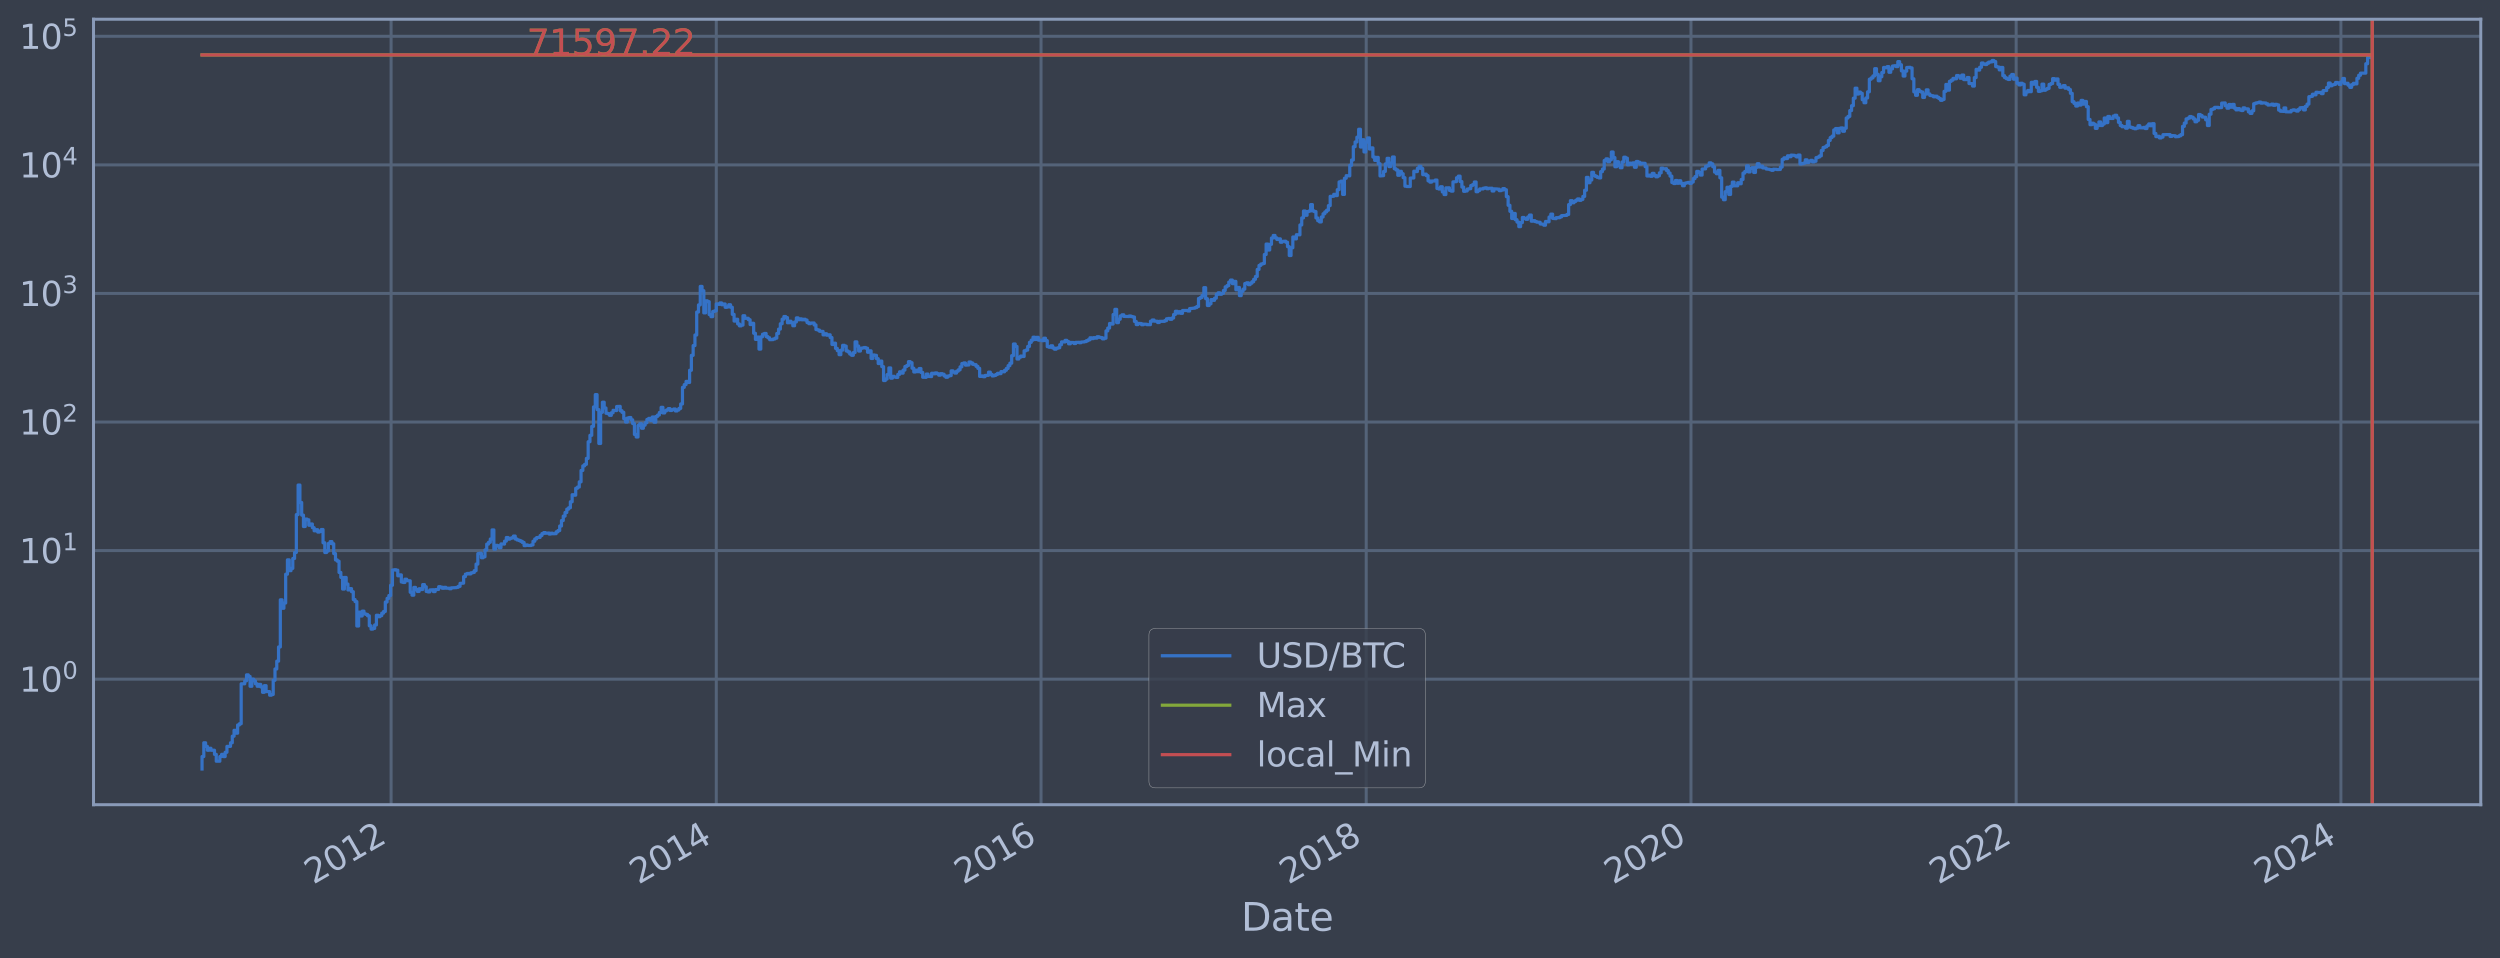 <?xml version="1.0" encoding="utf-8" standalone="no"?>
<!DOCTYPE svg PUBLIC "-//W3C//DTD SVG 1.1//EN"
  "http://www.w3.org/Graphics/SVG/1.1/DTD/svg11.dtd">
<svg xmlns:xlink="http://www.w3.org/1999/xlink" width="934.976pt" height="358.291pt" viewBox="0 0 934.976 358.291" xmlns="http://www.w3.org/2000/svg" version="1.1">
 <defs>
  <style type="text/css">*{stroke-linejoin: round; stroke-linecap: butt}</style>
 </defs>
 <g id="figure_1">
  <g id="patch_1">
   <path d="M 0 358.291 
L 934.976 358.291 
L 934.976 0 
L 0 0 
z
" style="fill: #373e4b"/>
  </g>
  <g id="axes_1">
   <g id="patch_2">
    <path d="M 34.976 300.96 
L 927.776 300.96 
L 927.776 7.2 
L 34.976 7.2 
z
" style="fill: #373e4b"/>
   </g>
   <g id="matplotlib.axis_1">
    <g id="xtick_1">
     <g id="line2d_1">
      <path d="M 146.266 300.96 
L 146.266 7.2 
" clip-path="url(#p8f3a11df6f)" style="fill: none; stroke: #546379; stroke-width: 1.12; stroke-linecap: square"/>
     </g>
     <g id="line2d_2"/>
     <g id="text_1">
      <!-- 2012 -->
      <g style="fill: #b1bed6" transform="translate(117.185 330.885) rotate(-30) scale(0.126 -0.126)">
       <defs>
        <path id="DejaVuSans-32" d="M 1228 531 
L 3431 531 
L 3431 0 
L 469 0 
L 469 531 
Q 828 903 1448 1529 
Q 2069 2156 2228 2338 
Q 2531 2678 2651 2914 
Q 2772 3150 2772 3378 
Q 2772 3750 2511 3984 
Q 2250 4219 1831 4219 
Q 1534 4219 1204 4116 
Q 875 4013 500 3803 
L 500 4441 
Q 881 4594 1212 4672 
Q 1544 4750 1819 4750 
Q 2544 4750 2975 4387 
Q 3406 4025 3406 3419 
Q 3406 3131 3298 2873 
Q 3191 2616 2906 2266 
Q 2828 2175 2409 1742 
Q 1991 1309 1228 531 
z
" transform="scale(0.016)"/>
        <path id="DejaVuSans-30" d="M 2034 4250 
Q 1547 4250 1301 3770 
Q 1056 3291 1056 2328 
Q 1056 1369 1301 889 
Q 1547 409 2034 409 
Q 2525 409 2770 889 
Q 3016 1369 3016 2328 
Q 3016 3291 2770 3770 
Q 2525 4250 2034 4250 
z
M 2034 4750 
Q 2819 4750 3233 4129 
Q 3647 3509 3647 2328 
Q 3647 1150 3233 529 
Q 2819 -91 2034 -91 
Q 1250 -91 836 529 
Q 422 1150 422 2328 
Q 422 3509 836 4129 
Q 1250 4750 2034 4750 
z
" transform="scale(0.016)"/>
        <path id="DejaVuSans-31" d="M 794 531 
L 1825 531 
L 1825 4091 
L 703 3866 
L 703 4441 
L 1819 4666 
L 2450 4666 
L 2450 531 
L 3481 531 
L 3481 0 
L 794 0 
L 794 531 
z
" transform="scale(0.016)"/>
       </defs>
       <use xlink:href="#DejaVuSans-32"/>
       <use xlink:href="#DejaVuSans-30" x="63.623"/>
       <use xlink:href="#DejaVuSans-31" x="127.246"/>
       <use xlink:href="#DejaVuSans-32" x="190.869"/>
      </g>
     </g>
    </g>
    <g id="xtick_2">
     <g id="line2d_3">
      <path d="M 267.884 300.96 
L 267.884 7.2 
" clip-path="url(#p8f3a11df6f)" style="fill: none; stroke: #546379; stroke-width: 1.12; stroke-linecap: square"/>
     </g>
     <g id="line2d_4"/>
     <g id="text_2">
      <!-- 2014 -->
      <g style="fill: #b1bed6" transform="translate(238.803 330.885) rotate(-30) scale(0.126 -0.126)">
       <defs>
        <path id="DejaVuSans-34" d="M 2419 4116 
L 825 1625 
L 2419 1625 
L 2419 4116 
z
M 2253 4666 
L 3047 4666 
L 3047 1625 
L 3713 1625 
L 3713 1100 
L 3047 1100 
L 3047 0 
L 2419 0 
L 2419 1100 
L 313 1100 
L 313 1709 
L 2253 4666 
z
" transform="scale(0.016)"/>
       </defs>
       <use xlink:href="#DejaVuSans-32"/>
       <use xlink:href="#DejaVuSans-30" x="63.623"/>
       <use xlink:href="#DejaVuSans-31" x="127.246"/>
       <use xlink:href="#DejaVuSans-34" x="190.869"/>
      </g>
     </g>
    </g>
    <g id="xtick_3">
     <g id="line2d_5">
      <path d="M 389.335 300.96 
L 389.335 7.2 
" clip-path="url(#p8f3a11df6f)" style="fill: none; stroke: #546379; stroke-width: 1.12; stroke-linecap: square"/>
     </g>
     <g id="line2d_6"/>
     <g id="text_3">
      <!-- 2016 -->
      <g style="fill: #b1bed6" transform="translate(360.254 330.885) rotate(-30) scale(0.126 -0.126)">
       <defs>
        <path id="DejaVuSans-36" d="M 2113 2584 
Q 1688 2584 1439 2293 
Q 1191 2003 1191 1497 
Q 1191 994 1439 701 
Q 1688 409 2113 409 
Q 2538 409 2786 701 
Q 3034 994 3034 1497 
Q 3034 2003 2786 2293 
Q 2538 2584 2113 2584 
z
M 3366 4563 
L 3366 3988 
Q 3128 4100 2886 4159 
Q 2644 4219 2406 4219 
Q 1781 4219 1451 3797 
Q 1122 3375 1075 2522 
Q 1259 2794 1537 2939 
Q 1816 3084 2150 3084 
Q 2853 3084 3261 2657 
Q 3669 2231 3669 1497 
Q 3669 778 3244 343 
Q 2819 -91 2113 -91 
Q 1303 -91 875 529 
Q 447 1150 447 2328 
Q 447 3434 972 4092 
Q 1497 4750 2381 4750 
Q 2619 4750 2861 4703 
Q 3103 4656 3366 4563 
z
" transform="scale(0.016)"/>
       </defs>
       <use xlink:href="#DejaVuSans-32"/>
       <use xlink:href="#DejaVuSans-30" x="63.623"/>
       <use xlink:href="#DejaVuSans-31" x="127.246"/>
       <use xlink:href="#DejaVuSans-36" x="190.869"/>
      </g>
     </g>
    </g>
    <g id="xtick_4">
     <g id="line2d_7">
      <path d="M 510.953 300.96 
L 510.953 7.2 
" clip-path="url(#p8f3a11df6f)" style="fill: none; stroke: #546379; stroke-width: 1.12; stroke-linecap: square"/>
     </g>
     <g id="line2d_8"/>
     <g id="text_4">
      <!-- 2018 -->
      <g style="fill: #b1bed6" transform="translate(481.872 330.885) rotate(-30) scale(0.126 -0.126)">
       <defs>
        <path id="DejaVuSans-38" d="M 2034 2216 
Q 1584 2216 1326 1975 
Q 1069 1734 1069 1313 
Q 1069 891 1326 650 
Q 1584 409 2034 409 
Q 2484 409 2743 651 
Q 3003 894 3003 1313 
Q 3003 1734 2745 1975 
Q 2488 2216 2034 2216 
z
M 1403 2484 
Q 997 2584 770 2862 
Q 544 3141 544 3541 
Q 544 4100 942 4425 
Q 1341 4750 2034 4750 
Q 2731 4750 3128 4425 
Q 3525 4100 3525 3541 
Q 3525 3141 3298 2862 
Q 3072 2584 2669 2484 
Q 3125 2378 3379 2068 
Q 3634 1759 3634 1313 
Q 3634 634 3220 271 
Q 2806 -91 2034 -91 
Q 1263 -91 848 271 
Q 434 634 434 1313 
Q 434 1759 690 2068 
Q 947 2378 1403 2484 
z
M 1172 3481 
Q 1172 3119 1398 2916 
Q 1625 2713 2034 2713 
Q 2441 2713 2670 2916 
Q 2900 3119 2900 3481 
Q 2900 3844 2670 4047 
Q 2441 4250 2034 4250 
Q 1625 4250 1398 4047 
Q 1172 3844 1172 3481 
z
" transform="scale(0.016)"/>
       </defs>
       <use xlink:href="#DejaVuSans-32"/>
       <use xlink:href="#DejaVuSans-30" x="63.623"/>
       <use xlink:href="#DejaVuSans-31" x="127.246"/>
       <use xlink:href="#DejaVuSans-38" x="190.869"/>
      </g>
     </g>
    </g>
    <g id="xtick_5">
     <g id="line2d_9">
      <path d="M 632.405 300.96 
L 632.405 7.2 
" clip-path="url(#p8f3a11df6f)" style="fill: none; stroke: #546379; stroke-width: 1.12; stroke-linecap: square"/>
     </g>
     <g id="line2d_10"/>
     <g id="text_5">
      <!-- 2020 -->
      <g style="fill: #b1bed6" transform="translate(603.324 330.885) rotate(-30) scale(0.126 -0.126)">
       <use xlink:href="#DejaVuSans-32"/>
       <use xlink:href="#DejaVuSans-30" x="63.623"/>
       <use xlink:href="#DejaVuSans-32" x="127.246"/>
       <use xlink:href="#DejaVuSans-30" x="190.869"/>
      </g>
     </g>
    </g>
    <g id="xtick_6">
     <g id="line2d_11">
      <path d="M 754.023 300.96 
L 754.023 7.2 
" clip-path="url(#p8f3a11df6f)" style="fill: none; stroke: #546379; stroke-width: 1.12; stroke-linecap: square"/>
     </g>
     <g id="line2d_12"/>
     <g id="text_6">
      <!-- 2022 -->
      <g style="fill: #b1bed6" transform="translate(724.942 330.885) rotate(-30) scale(0.126 -0.126)">
       <use xlink:href="#DejaVuSans-32"/>
       <use xlink:href="#DejaVuSans-30" x="63.623"/>
       <use xlink:href="#DejaVuSans-32" x="127.246"/>
       <use xlink:href="#DejaVuSans-32" x="190.869"/>
      </g>
     </g>
    </g>
    <g id="xtick_7">
     <g id="line2d_13">
      <path d="M 875.474 300.96 
L 875.474 7.2 
" clip-path="url(#p8f3a11df6f)" style="fill: none; stroke: #546379; stroke-width: 1.12; stroke-linecap: square"/>
     </g>
     <g id="line2d_14"/>
     <g id="text_7">
      <!-- 2024 -->
      <g style="fill: #b1bed6" transform="translate(846.393 330.885) rotate(-30) scale(0.126 -0.126)">
       <use xlink:href="#DejaVuSans-32"/>
       <use xlink:href="#DejaVuSans-30" x="63.623"/>
       <use xlink:href="#DejaVuSans-32" x="127.246"/>
       <use xlink:href="#DejaVuSans-34" x="190.869"/>
      </g>
     </g>
    </g>
    <g id="text_8">
     <!-- Date -->
     <g style="fill: #b1bed6" transform="translate(464.167 348.096) scale(0.144 -0.144)">
      <defs>
       <path id="DejaVuSans-44" d="M 1259 4147 
L 1259 519 
L 2022 519 
Q 2988 519 3436 956 
Q 3884 1394 3884 2338 
Q 3884 3275 3436 3711 
Q 2988 4147 2022 4147 
L 1259 4147 
z
M 628 4666 
L 1925 4666 
Q 3281 4666 3915 4102 
Q 4550 3538 4550 2338 
Q 4550 1131 3912 565 
Q 3275 0 1925 0 
L 628 0 
L 628 4666 
z
" transform="scale(0.016)"/>
       <path id="DejaVuSans-61" d="M 2194 1759 
Q 1497 1759 1228 1600 
Q 959 1441 959 1056 
Q 959 750 1161 570 
Q 1363 391 1709 391 
Q 2188 391 2477 730 
Q 2766 1069 2766 1631 
L 2766 1759 
L 2194 1759 
z
M 3341 1997 
L 3341 0 
L 2766 0 
L 2766 531 
Q 2569 213 2275 61 
Q 1981 -91 1556 -91 
Q 1019 -91 701 211 
Q 384 513 384 1019 
Q 384 1609 779 1909 
Q 1175 2209 1959 2209 
L 2766 2209 
L 2766 2266 
Q 2766 2663 2505 2880 
Q 2244 3097 1772 3097 
Q 1472 3097 1187 3025 
Q 903 2953 641 2809 
L 641 3341 
Q 956 3463 1253 3523 
Q 1550 3584 1831 3584 
Q 2591 3584 2966 3190 
Q 3341 2797 3341 1997 
z
" transform="scale(0.016)"/>
       <path id="DejaVuSans-74" d="M 1172 4494 
L 1172 3500 
L 2356 3500 
L 2356 3053 
L 1172 3053 
L 1172 1153 
Q 1172 725 1289 603 
Q 1406 481 1766 481 
L 2356 481 
L 2356 0 
L 1766 0 
Q 1100 0 847 248 
Q 594 497 594 1153 
L 594 3053 
L 172 3053 
L 172 3500 
L 594 3500 
L 594 4494 
L 1172 4494 
z
" transform="scale(0.016)"/>
       <path id="DejaVuSans-65" d="M 3597 1894 
L 3597 1613 
L 953 1613 
Q 991 1019 1311 708 
Q 1631 397 2203 397 
Q 2534 397 2845 478 
Q 3156 559 3463 722 
L 3463 178 
Q 3153 47 2828 -22 
Q 2503 -91 2169 -91 
Q 1331 -91 842 396 
Q 353 884 353 1716 
Q 353 2575 817 3079 
Q 1281 3584 2069 3584 
Q 2775 3584 3186 3129 
Q 3597 2675 3597 1894 
z
M 3022 2063 
Q 3016 2534 2758 2815 
Q 2500 3097 2075 3097 
Q 1594 3097 1305 2825 
Q 1016 2553 972 2059 
L 3022 2063 
z
" transform="scale(0.016)"/>
      </defs>
      <use xlink:href="#DejaVuSans-44"/>
      <use xlink:href="#DejaVuSans-61" x="77.002"/>
      <use xlink:href="#DejaVuSans-74" x="138.281"/>
      <use xlink:href="#DejaVuSans-65" x="177.49"/>
     </g>
    </g>
   </g>
   <g id="matplotlib.axis_2">
    <g id="ytick_1">
     <g id="line2d_15">
      <path d="M 34.976 253.998 
L 927.776 253.998 
" clip-path="url(#p8f3a11df6f)" style="fill: none; stroke: #546379; stroke-width: 1.12; stroke-linecap: square"/>
     </g>
     <g id="line2d_16"/>
     <g id="text_9">
      <!-- $\mathdefault{10^{0}}$ -->
      <g style="fill: #b1bed6" transform="translate(7.2 258.785) scale(0.126 -0.126)">
       <use xlink:href="#DejaVuSans-31" transform="translate(0 0.766)"/>
       <use xlink:href="#DejaVuSans-30" transform="translate(63.623 0.766)"/>
       <use xlink:href="#DejaVuSans-30" transform="translate(128.203 39.047) scale(0.7)"/>
      </g>
     </g>
    </g>
    <g id="ytick_2">
     <g id="line2d_17">
      <path d="M 34.976 205.913 
L 927.776 205.913 
" clip-path="url(#p8f3a11df6f)" style="fill: none; stroke: #546379; stroke-width: 1.12; stroke-linecap: square"/>
     </g>
     <g id="line2d_18"/>
     <g id="text_10">
      <!-- $\mathdefault{10^{1}}$ -->
      <g style="fill: #b1bed6" transform="translate(7.2 210.7) scale(0.126 -0.126)">
       <use xlink:href="#DejaVuSans-31" transform="translate(0 0.684)"/>
       <use xlink:href="#DejaVuSans-30" transform="translate(63.623 0.684)"/>
       <use xlink:href="#DejaVuSans-31" transform="translate(128.203 38.966) scale(0.7)"/>
      </g>
     </g>
    </g>
    <g id="ytick_3">
     <g id="line2d_19">
      <path d="M 34.976 157.829 
L 927.776 157.829 
" clip-path="url(#p8f3a11df6f)" style="fill: none; stroke: #546379; stroke-width: 1.12; stroke-linecap: square"/>
     </g>
     <g id="line2d_20"/>
     <g id="text_11">
      <!-- $\mathdefault{10^{2}}$ -->
      <g style="fill: #b1bed6" transform="translate(7.2 162.616) scale(0.126 -0.126)">
       <use xlink:href="#DejaVuSans-31" transform="translate(0 0.766)"/>
       <use xlink:href="#DejaVuSans-30" transform="translate(63.623 0.766)"/>
       <use xlink:href="#DejaVuSans-32" transform="translate(128.203 39.047) scale(0.7)"/>
      </g>
     </g>
    </g>
    <g id="ytick_4">
     <g id="line2d_21">
      <path d="M 34.976 109.744 
L 927.776 109.744 
" clip-path="url(#p8f3a11df6f)" style="fill: none; stroke: #546379; stroke-width: 1.12; stroke-linecap: square"/>
     </g>
     <g id="line2d_22"/>
     <g id="text_12">
      <!-- $\mathdefault{10^{3}}$ -->
      <g style="fill: #b1bed6" transform="translate(7.2 114.531) scale(0.126 -0.126)">
       <defs>
        <path id="DejaVuSans-33" d="M 2597 2516 
Q 3050 2419 3304 2112 
Q 3559 1806 3559 1356 
Q 3559 666 3084 287 
Q 2609 -91 1734 -91 
Q 1441 -91 1130 -33 
Q 819 25 488 141 
L 488 750 
Q 750 597 1062 519 
Q 1375 441 1716 441 
Q 2309 441 2620 675 
Q 2931 909 2931 1356 
Q 2931 1769 2642 2001 
Q 2353 2234 1838 2234 
L 1294 2234 
L 1294 2753 
L 1863 2753 
Q 2328 2753 2575 2939 
Q 2822 3125 2822 3475 
Q 2822 3834 2567 4026 
Q 2313 4219 1838 4219 
Q 1578 4219 1281 4162 
Q 984 4106 628 3988 
L 628 4550 
Q 988 4650 1302 4700 
Q 1616 4750 1894 4750 
Q 2613 4750 3031 4423 
Q 3450 4097 3450 3541 
Q 3450 3153 3228 2886 
Q 3006 2619 2597 2516 
z
" transform="scale(0.016)"/>
       </defs>
       <use xlink:href="#DejaVuSans-31" transform="translate(0 0.766)"/>
       <use xlink:href="#DejaVuSans-30" transform="translate(63.623 0.766)"/>
       <use xlink:href="#DejaVuSans-33" transform="translate(128.203 39.047) scale(0.7)"/>
      </g>
     </g>
    </g>
    <g id="ytick_5">
     <g id="line2d_23">
      <path d="M 34.976 61.66 
L 927.776 61.66 
" clip-path="url(#p8f3a11df6f)" style="fill: none; stroke: #546379; stroke-width: 1.12; stroke-linecap: square"/>
     </g>
     <g id="line2d_24"/>
     <g id="text_13">
      <!-- $\mathdefault{10^{4}}$ -->
      <g style="fill: #b1bed6" transform="translate(7.2 66.447) scale(0.126 -0.126)">
       <use xlink:href="#DejaVuSans-31" transform="translate(0 0.684)"/>
       <use xlink:href="#DejaVuSans-30" transform="translate(63.623 0.684)"/>
       <use xlink:href="#DejaVuSans-34" transform="translate(128.203 38.966) scale(0.7)"/>
      </g>
     </g>
    </g>
    <g id="ytick_6">
     <g id="line2d_25">
      <path d="M 34.976 13.575 
L 927.776 13.575 
" clip-path="url(#p8f3a11df6f)" style="fill: none; stroke: #546379; stroke-width: 1.12; stroke-linecap: square"/>
     </g>
     <g id="line2d_26"/>
     <g id="text_14">
      <!-- $\mathdefault{10^{5}}$ -->
      <g style="fill: #b1bed6" transform="translate(7.2 18.363) scale(0.126 -0.126)">
       <defs>
        <path id="DejaVuSans-35" d="M 691 4666 
L 3169 4666 
L 3169 4134 
L 1269 4134 
L 1269 2991 
Q 1406 3038 1543 3061 
Q 1681 3084 1819 3084 
Q 2600 3084 3056 2656 
Q 3513 2228 3513 1497 
Q 3513 744 3044 326 
Q 2575 -91 1722 -91 
Q 1428 -91 1123 -41 
Q 819 9 494 109 
L 494 744 
Q 775 591 1075 516 
Q 1375 441 1709 441 
Q 2250 441 2565 725 
Q 2881 1009 2881 1497 
Q 2881 1984 2565 2268 
Q 2250 2553 1709 2553 
Q 1456 2553 1204 2497 
Q 953 2441 691 2322 
L 691 4666 
z
" transform="scale(0.016)"/>
       </defs>
       <use xlink:href="#DejaVuSans-31" transform="translate(0 0.684)"/>
       <use xlink:href="#DejaVuSans-30" transform="translate(63.623 0.684)"/>
       <use xlink:href="#DejaVuSans-35" transform="translate(128.203 38.966) scale(0.7)"/>
      </g>
     </g>
    </g>
    <g id="ytick_7">
     <g id="line2d_27"/>
    </g>
    <g id="ytick_8">
     <g id="line2d_28"/>
    </g>
    <g id="ytick_9">
     <g id="line2d_29"/>
    </g>
    <g id="ytick_10">
     <g id="line2d_30"/>
    </g>
    <g id="ytick_11">
     <g id="line2d_31"/>
    </g>
    <g id="ytick_12">
     <g id="line2d_32"/>
    </g>
    <g id="ytick_13">
     <g id="line2d_33"/>
    </g>
    <g id="ytick_14">
     <g id="line2d_34"/>
    </g>
    <g id="ytick_15">
     <g id="line2d_35"/>
    </g>
    <g id="ytick_16">
     <g id="line2d_36"/>
    </g>
    <g id="ytick_17">
     <g id="line2d_37"/>
    </g>
    <g id="ytick_18">
     <g id="line2d_38"/>
    </g>
    <g id="ytick_19">
     <g id="line2d_39"/>
    </g>
    <g id="ytick_20">
     <g id="line2d_40"/>
    </g>
    <g id="ytick_21">
     <g id="line2d_41"/>
    </g>
    <g id="ytick_22">
     <g id="line2d_42"/>
    </g>
    <g id="ytick_23">
     <g id="line2d_43"/>
    </g>
    <g id="ytick_24">
     <g id="line2d_44"/>
    </g>
    <g id="ytick_25">
     <g id="line2d_45"/>
    </g>
    <g id="ytick_26">
     <g id="line2d_46"/>
    </g>
    <g id="ytick_27">
     <g id="line2d_47"/>
    </g>
    <g id="ytick_28">
     <g id="line2d_48"/>
    </g>
    <g id="ytick_29">
     <g id="line2d_49"/>
    </g>
    <g id="ytick_30">
     <g id="line2d_50"/>
    </g>
    <g id="ytick_31">
     <g id="line2d_51"/>
    </g>
    <g id="ytick_32">
     <g id="line2d_52"/>
    </g>
    <g id="ytick_33">
     <g id="line2d_53"/>
    </g>
    <g id="ytick_34">
     <g id="line2d_54"/>
    </g>
    <g id="ytick_35">
     <g id="line2d_55"/>
    </g>
    <g id="ytick_36">
     <g id="line2d_56"/>
    </g>
    <g id="ytick_37">
     <g id="line2d_57"/>
    </g>
    <g id="ytick_38">
     <g id="line2d_58"/>
    </g>
    <g id="ytick_39">
     <g id="line2d_59"/>
    </g>
    <g id="ytick_40">
     <g id="line2d_60"/>
    </g>
    <g id="ytick_41">
     <g id="line2d_61"/>
    </g>
    <g id="ytick_42">
     <g id="line2d_62"/>
    </g>
    <g id="ytick_43">
     <g id="line2d_63"/>
    </g>
    <g id="ytick_44">
     <g id="line2d_64"/>
    </g>
    <g id="ytick_45">
     <g id="line2d_65"/>
    </g>
    <g id="ytick_46">
     <g id="line2d_66"/>
    </g>
    <g id="ytick_47">
     <g id="line2d_67"/>
    </g>
    <g id="ytick_48">
     <g id="line2d_68"/>
    </g>
    <g id="ytick_49">
     <g id="line2d_69"/>
    </g>
    <g id="ytick_50">
     <g id="line2d_70"/>
    </g>
    <g id="ytick_51">
     <g id="line2d_71"/>
    </g>
    <g id="ytick_52">
     <g id="line2d_72"/>
    </g>
    <g id="ytick_53">
     <g id="line2d_73"/>
    </g>
    <g id="ytick_54">
     <g id="line2d_74"/>
    </g>
   </g>
   <g id="line2d_75">
    <path d="M 75.558 287.607 
L 75.558 282.947 
L 76.223 282.947 
L 76.223 277.792 
L 76.889 277.792 
L 76.889 279.14 
L 77.554 279.14 
L 77.554 280.581 
L 78.22 280.581 
L 78.22 279.848 
L 78.885 279.848 
L 78.885 280.581 
L 80.216 280.581 
L 80.216 282.128 
L 80.882 282.128 
L 80.882 284.689 
L 82.213 284.689 
L 82.213 282.947 
L 82.878 282.947 
L 82.878 282.128 
L 83.544 282.128 
L 83.544 282.947 
L 84.209 282.947 
L 84.209 281.34 
L 84.875 281.34 
L 84.875 279.14 
L 86.206 279.14 
L 86.206 277.792 
L 86.871 277.792 
L 86.871 275.333 
L 87.537 275.333 
L 87.537 273.132 
L 88.202 273.132 
L 88.202 274.204 
L 88.868 274.204 
L 88.868 271.142 
L 89.533 271.142 
L 89.533 270.673 
L 90.199 270.673 
L 90.199 255.739 
L 91.53 255.739 
L 91.53 254.634 
L 92.195 254.634 
L 92.195 252.391 
L 92.861 252.391 
L 92.861 252.979 
L 93.526 252.979 
L 93.526 256.667 
L 94.191 256.667 
L 94.191 253.998 
L 94.857 253.998 
L 94.857 254.634 
L 95.522 254.634 
L 95.522 255.739 
L 96.188 255.739 
L 96.188 256.667 
L 96.853 256.667 
L 96.853 255.967 
L 97.519 255.967 
L 97.519 256.906 
L 98.184 256.906 
L 98.184 258.92 
L 98.85 258.92 
L 98.85 256.431 
L 99.515 256.431 
L 99.515 258.658 
L 100.846 258.658 
L 100.846 260.005 
L 101.512 260.005 
L 101.512 259.729 
L 102.177 259.729 
L 102.177 254.42 
L 102.843 254.42 
L 102.843 250.19 
L 103.508 250.19 
L 103.508 247.272 
L 104.174 247.272 
L 104.174 241.956 
L 104.839 241.956 
L 104.839 224.33 
L 105.505 224.33 
L 105.505 227.482 
L 106.17 227.482 
L 106.17 225.523 
L 106.836 225.523 
L 106.836 214.749 
L 107.501 214.749 
L 107.501 209.381 
L 108.167 209.381 
L 108.167 213.421 
L 108.832 213.421 
L 108.832 212.571 
L 109.498 212.571 
L 109.498 208.869 
L 110.163 208.869 
L 110.163 206.614 
L 110.829 206.614 
L 110.829 192.455 
L 111.494 192.455 
L 111.494 181.403 
L 112.16 181.403 
L 112.16 187.929 
L 112.825 187.929 
L 112.825 192.653 
L 113.491 192.653 
L 113.491 196.91 
L 114.156 196.91 
L 114.156 194.132 
L 114.822 194.132 
L 114.822 194.407 
L 115.487 194.407 
L 115.487 196.44 
L 116.153 196.44 
L 116.153 195.968 
L 116.818 195.968 
L 116.818 197.349 
L 117.484 197.349 
L 117.484 198.517 
L 118.149 198.517 
L 118.149 198.096 
L 118.815 198.096 
L 118.815 198.991 
L 119.48 198.991 
L 119.48 198.738 
L 120.146 198.738 
L 120.146 198.039 
L 120.811 198.039 
L 120.811 202.995 
L 121.476 202.995 
L 121.476 206.636 
L 122.142 206.636 
L 122.142 206.06 
L 122.807 206.06 
L 122.807 203.25 
L 123.473 203.25 
L 123.473 202.546 
L 124.138 202.546 
L 124.138 203.361 
L 124.804 203.361 
L 124.804 207.028 
L 125.469 207.028 
L 125.469 209.406 
L 126.135 209.406 
L 126.135 209.88 
L 126.8 209.88 
L 126.8 214.09 
L 127.466 214.09 
L 127.466 215.93 
L 128.131 215.93 
L 128.131 220.305 
L 128.797 220.305 
L 128.797 215.963 
L 129.462 215.963 
L 129.462 218.436 
L 130.128 218.436 
L 130.128 220.64 
L 130.793 220.64 
L 130.793 220.139 
L 131.459 220.139 
L 131.459 221.284 
L 132.124 221.284 
L 132.124 224.229 
L 132.79 224.229 
L 132.79 224.996 
L 133.455 224.996 
L 133.455 234.124 
L 134.121 234.124 
L 134.121 228.939 
L 134.786 228.939 
L 134.786 230.371 
L 135.452 230.371 
L 135.452 228.565 
L 136.117 228.565 
L 136.117 229.578 
L 136.783 229.578 
L 136.783 229.773 
L 137.448 229.773 
L 137.448 230.304 
L 138.114 230.304 
L 138.114 234.044 
L 138.779 234.044 
L 138.779 235.285 
L 139.445 235.285 
L 139.445 235.031 
L 140.11 235.031 
L 140.11 233.725 
L 140.776 233.725 
L 140.776 230.103 
L 141.441 230.103 
L 141.441 230.642 
L 142.107 230.642 
L 142.107 230.237 
L 142.772 230.237 
L 142.772 229.32 
L 143.438 229.32 
L 143.438 228.689 
L 144.103 228.689 
L 144.103 225.153 
L 144.769 225.153 
L 144.769 223.782 
L 145.434 223.782 
L 145.434 222.728 
L 146.1 222.728 
L 146.1 218.897 
L 146.765 218.897 
L 146.765 213.183 
L 147.431 213.183 
L 147.431 213.065 
L 148.096 213.065 
L 148.096 213.243 
L 148.761 213.243 
L 148.761 215.331 
L 149.427 215.331 
L 149.427 215.006 
L 150.092 215.006 
L 150.092 217.652 
L 150.758 217.652 
L 150.758 217.836 
L 151.423 217.836 
L 151.423 216.616 
L 152.089 216.616 
L 152.089 217.145 
L 153.42 217.217 
L 153.42 221.503 
L 154.085 221.503 
L 154.085 222.588 
L 154.751 222.588 
L 154.751 219.69 
L 155.416 219.69 
L 155.416 220.472 
L 156.082 220.472 
L 156.082 221.197 
L 156.747 221.197 
L 156.747 220.18 
L 157.413 220.18 
L 157.413 220.472 
L 158.078 220.472 
L 158.078 218.627 
L 158.744 218.627 
L 158.744 219.449 
L 159.409 219.449 
L 159.409 221.197 
L 160.075 221.197 
L 160.075 221.372 
L 160.74 221.372 
L 160.74 220.64 
L 162.071 220.556 
L 162.071 221.241 
L 162.737 221.241 
L 162.737 220.514 
L 164.068 220.43 
L 164.068 219.409 
L 164.733 219.409 
L 164.733 219.609 
L 165.399 219.609 
L 165.399 220.016 
L 166.064 220.016 
L 166.064 219.65 
L 166.73 219.65 
L 166.73 219.975 
L 168.061 219.975 
L 168.061 220.18 
L 168.726 220.18 
L 168.726 219.852 
L 170.723 219.771 
L 170.723 219.65 
L 171.388 219.65 
L 171.388 219.29 
L 172.054 219.29 
L 172.054 218.171 
L 173.385 218.096 
L 173.385 215.662 
L 174.05 215.662 
L 174.05 214.717 
L 174.716 214.717 
L 174.716 214.464 
L 175.381 214.464 
L 175.381 214.654 
L 176.047 214.654 
L 176.047 214.245 
L 176.712 214.245 
L 176.712 214.09 
L 177.377 214.09 
L 177.377 213.421 
L 178.043 213.421 
L 178.043 210.968 
L 178.708 210.968 
L 178.708 207.05 
L 179.374 207.05 
L 179.374 206.919 
L 180.039 206.919 
L 180.039 208.583 
L 180.705 208.583 
L 180.705 208.23 
L 181.37 208.23 
L 181.37 205.664 
L 182.036 205.664 
L 182.036 203.491 
L 182.701 203.491 
L 182.701 202.814 
L 183.367 202.814 
L 183.367 201.59 
L 184.032 201.59 
L 184.032 198.183 
L 184.698 198.183 
L 184.698 205.377 
L 185.363 205.377 
L 185.363 203.942 
L 186.029 203.942 
L 186.029 204.094 
L 186.694 204.094 
L 186.694 204.855 
L 187.36 204.855 
L 187.36 203.417 
L 188.691 203.472 
L 188.691 202.386 
L 189.356 202.386 
L 189.356 201.037 
L 190.022 201.037 
L 190.022 201.624 
L 190.687 201.624 
L 190.687 201.32 
L 191.353 201.32 
L 191.353 201.12 
L 192.018 201.12 
L 192.018 200.483 
L 192.684 200.483 
L 192.684 201.59 
L 193.349 201.59 
L 193.349 201.933 
L 194.015 201.933 
L 194.015 202.141 
L 194.68 202.141 
L 194.68 202.457 
L 195.346 202.457 
L 195.346 202.886 
L 196.011 202.886 
L 196.011 204.056 
L 196.677 204.056 
L 196.677 203.809 
L 197.342 203.809 
L 197.342 203.98 
L 198.673 204.018 
L 198.673 203.79 
L 199.339 203.79 
L 199.339 202.421 
L 200.004 202.421 
L 200.004 201.556 
L 200.67 201.556 
L 200.67 201.054 
L 202.001 200.988 
L 202.001 200.29 
L 202.666 200.29 
L 202.666 199.569 
L 203.332 199.569 
L 203.332 199.187 
L 203.997 199.187 
L 203.997 199.446 
L 205.328 199.339 
L 205.328 199.724 
L 205.993 199.724 
L 205.993 199.415 
L 206.659 199.415 
L 206.659 199.615 
L 207.99 199.584 
L 207.99 198.902 
L 208.655 198.902 
L 208.655 198.429 
L 209.321 198.429 
L 209.321 196.721 
L 209.986 196.721 
L 209.986 194.673 
L 210.652 194.673 
L 210.652 193.021 
L 211.317 193.021 
L 211.317 191.669 
L 211.983 191.669 
L 211.983 190.42 
L 212.648 190.42 
L 212.648 189.899 
L 213.314 189.899 
L 213.314 187.657 
L 213.979 187.657 
L 213.979 185.017 
L 214.645 185.017 
L 214.645 185.187 
L 215.31 185.187 
L 215.31 182.612 
L 215.976 182.612 
L 215.976 182.152 
L 216.641 182.152 
L 216.641 180.204 
L 217.307 180.204 
L 217.307 175.945 
L 217.972 175.945 
L 217.972 174.227 
L 218.638 174.227 
L 218.638 173.658 
L 219.303 173.658 
L 219.303 171.436 
L 219.969 171.436 
L 219.969 165.203 
L 220.634 165.203 
L 220.634 162.807 
L 221.3 162.807 
L 221.3 159.457 
L 221.965 159.457 
L 221.965 152.19 
L 222.631 152.19 
L 222.631 147.587 
L 223.296 147.587 
L 223.296 153.186 
L 223.962 153.186 
L 223.962 165.852 
L 224.627 165.852 
L 224.627 154.21 
L 225.293 154.21 
L 225.293 150.433 
L 225.958 150.433 
L 225.958 152.592 
L 226.624 152.592 
L 226.624 154.55 
L 227.289 154.55 
L 227.289 154.733 
L 227.955 154.733 
L 227.955 155.334 
L 228.62 155.334 
L 228.62 154.374 
L 229.286 154.374 
L 229.286 153.452 
L 230.617 153.557 
L 230.617 152.033 
L 231.947 151.984 
L 231.947 153.604 
L 232.613 153.604 
L 232.613 154.201 
L 233.278 154.201 
L 233.278 156.592 
L 233.944 156.592 
L 233.944 157.833 
L 234.609 157.833 
L 234.609 156.34 
L 235.275 156.34 
L 235.275 156.154 
L 235.94 156.154 
L 235.94 157.01 
L 236.606 157.01 
L 236.606 158.411 
L 237.271 158.411 
L 237.271 162.478 
L 237.937 162.478 
L 237.937 163.426 
L 238.602 163.426 
L 238.602 159.123 
L 239.268 159.123 
L 239.268 158.454 
L 239.933 158.454 
L 239.933 160.171 
L 240.599 160.171 
L 240.599 159.008 
L 241.264 159.008 
L 241.264 158.102 
L 241.93 158.102 
L 241.93 156.886 
L 242.595 156.886 
L 242.595 156.471 
L 243.261 156.471 
L 243.261 157.252 
L 243.926 157.252 
L 243.926 155.962 
L 244.592 155.962 
L 244.592 157.889 
L 245.257 157.889 
L 245.257 155.757 
L 245.923 155.757 
L 245.923 155.225 
L 246.588 155.225 
L 246.588 154.284 
L 247.254 154.284 
L 247.254 152.335 
L 247.919 152.335 
L 247.919 154.442 
L 248.585 154.442 
L 248.585 153.673 
L 249.25 153.673 
L 249.25 153.328 
L 249.916 153.328 
L 249.916 152.818 
L 250.581 152.818 
L 250.581 153.518 
L 251.247 153.518 
L 251.247 153.228 
L 251.912 153.228 
L 251.912 152.961 
L 252.578 152.961 
L 252.578 153.687 
L 253.243 153.687 
L 253.243 153.316 
L 253.909 153.316 
L 253.909 152.741 
L 254.574 152.741 
L 254.574 151.074 
L 255.24 151.074 
L 255.24 144.856 
L 255.905 144.856 
L 255.905 143.847 
L 256.571 143.847 
L 256.571 142.646 
L 257.236 142.646 
L 257.236 143.043 
L 257.902 143.043 
L 257.902 138.479 
L 258.567 138.479 
L 258.567 132.896 
L 259.232 132.896 
L 259.232 129.248 
L 259.898 129.248 
L 259.898 125.29 
L 260.563 125.29 
L 260.563 116.698 
L 261.229 116.698 
L 261.229 114.028 
L 261.894 114.028 
L 261.894 107.119 
L 262.56 107.119 
L 262.56 108.721 
L 263.225 108.721 
L 263.225 117.017 
L 263.891 117.017 
L 263.891 112.488 
L 264.556 112.488 
L 264.556 112.822 
L 265.222 112.822 
L 265.222 117.636 
L 265.887 117.636 
L 265.887 118.422 
L 266.553 118.422 
L 266.553 116.489 
L 267.218 116.489 
L 267.218 116.259 
L 267.884 116.259 
L 267.884 113.667 
L 268.549 113.667 
L 268.549 113.805 
L 269.215 113.805 
L 269.215 113.285 
L 269.88 113.285 
L 269.88 113.961 
L 270.546 113.961 
L 270.546 113.691 
L 271.211 113.691 
L 271.211 114.932 
L 271.877 114.932 
L 271.877 114.784 
L 272.542 114.784 
L 272.542 113.963 
L 273.208 113.963 
L 273.208 114.906 
L 273.873 114.906 
L 273.873 117.573 
L 274.539 117.573 
L 274.539 120.067 
L 275.204 120.067 
L 275.204 119.394 
L 275.87 119.394 
L 275.87 121.138 
L 276.535 121.138 
L 276.535 121.871 
L 277.201 121.871 
L 277.201 121.576 
L 277.866 121.576 
L 277.866 118.086 
L 278.532 118.086 
L 278.532 119.067 
L 279.863 119.031 
L 279.863 119.569 
L 280.528 119.569 
L 280.528 121.377 
L 281.194 121.377 
L 281.194 120.912 
L 281.859 120.912 
L 281.859 124.641 
L 282.525 124.641 
L 282.525 126.931 
L 283.19 126.931 
L 283.19 126.051 
L 283.856 126.051 
L 283.856 130.564 
L 284.521 130.564 
L 284.521 125.977 
L 285.187 125.977 
L 285.187 124.98 
L 285.852 124.98 
L 285.852 124.704 
L 286.518 124.704 
L 286.518 125.893 
L 287.183 125.893 
L 287.183 126.325 
L 287.848 126.325 
L 287.848 127.044 
L 289.179 127.002 
L 289.179 126.773 
L 289.845 126.773 
L 289.845 126.46 
L 290.51 126.46 
L 290.51 124.721 
L 291.176 124.721 
L 291.176 123.085 
L 291.841 123.085 
L 291.841 121.084 
L 292.507 121.084 
L 292.507 119.369 
L 293.172 119.369 
L 293.172 118.375 
L 293.838 118.375 
L 293.838 118.779 
L 294.503 118.779 
L 294.503 120.708 
L 295.169 120.708 
L 295.169 120.135 
L 295.834 120.135 
L 295.834 120.729 
L 296.5 120.729 
L 296.5 121.824 
L 297.165 121.824 
L 297.165 120.412 
L 297.831 120.412 
L 297.831 118.89 
L 298.496 118.89 
L 298.496 119.581 
L 299.162 119.581 
L 299.162 119.261 
L 299.827 119.261 
L 299.827 119.59 
L 300.493 119.59 
L 300.493 119.393 
L 301.158 119.393 
L 301.158 119.713 
L 301.824 119.713 
L 301.824 120.633 
L 302.489 120.633 
L 302.489 121.046 
L 303.155 121.046 
L 303.155 120.816 
L 304.486 120.799 
L 304.486 121.519 
L 305.151 121.519 
L 305.151 123.245 
L 305.817 123.245 
L 305.817 123.448 
L 306.482 123.448 
L 306.482 123.887 
L 307.813 123.945 
L 307.813 125.231 
L 308.479 125.231 
L 308.479 124.816 
L 309.144 124.816 
L 309.144 125.363 
L 309.81 125.363 
L 309.81 125.206 
L 310.475 125.206 
L 310.475 126.239 
L 311.141 126.239 
L 311.141 128.819 
L 311.806 128.819 
L 311.806 128.354 
L 312.472 128.354 
L 312.472 130.29 
L 313.137 130.29 
L 313.137 131.143 
L 313.803 131.143 
L 313.803 132.641 
L 314.468 132.641 
L 314.468 130.967 
L 315.133 130.967 
L 315.133 129.15 
L 315.799 129.15 
L 315.799 129.438 
L 316.464 129.438 
L 316.464 131.242 
L 317.13 131.242 
L 317.13 131.614 
L 317.795 131.614 
L 317.795 132.409 
L 318.461 132.409 
L 318.461 132.882 
L 319.126 132.882 
L 319.126 131.851 
L 319.792 131.851 
L 319.792 127.851 
L 320.457 127.851 
L 320.457 129.415 
L 321.123 129.415 
L 321.123 131.285 
L 321.788 131.285 
L 321.788 130.25 
L 322.454 130.25 
L 322.454 130.117 
L 323.119 130.117 
L 323.119 129.971 
L 323.785 129.971 
L 323.785 130.224 
L 324.45 130.224 
L 324.45 131.74 
L 325.116 131.74 
L 325.116 131.207 
L 325.781 131.207 
L 325.781 134.05 
L 326.447 134.05 
L 326.447 132.771 
L 327.112 132.771 
L 327.112 132.9 
L 327.778 132.9 
L 327.778 134.135 
L 328.443 134.135 
L 328.443 135.951 
L 329.109 135.951 
L 329.109 135.027 
L 329.774 135.027 
L 329.774 137.112 
L 330.44 137.112 
L 330.44 142.314 
L 331.105 142.314 
L 331.105 141.746 
L 331.771 141.746 
L 331.771 140.101 
L 332.436 140.101 
L 332.436 137.594 
L 333.102 137.594 
L 333.102 141.435 
L 333.767 141.435 
L 333.767 140.736 
L 334.433 140.736 
L 334.433 140.994 
L 335.098 140.994 
L 335.098 141.144 
L 335.764 141.144 
L 335.764 140.031 
L 336.429 140.031 
L 336.429 139.05 
L 337.095 139.05 
L 337.095 139.552 
L 337.76 139.552 
L 337.76 138.404 
L 338.426 138.404 
L 338.426 137.082 
L 339.091 137.082 
L 339.091 136.704 
L 339.757 136.704 
L 339.757 135.245 
L 340.422 135.245 
L 340.422 135.647 
L 341.088 135.647 
L 341.088 137.707 
L 341.753 137.707 
L 341.753 139.116 
L 342.418 139.116 
L 342.418 138.448 
L 343.084 138.448 
L 343.084 138.989 
L 343.749 138.989 
L 343.749 137.833 
L 344.415 137.833 
L 344.415 139.287 
L 345.08 139.287 
L 345.08 141.08 
L 346.411 141.115 
L 346.411 139.911 
L 347.077 139.911 
L 347.077 140.775 
L 348.408 140.837 
L 348.408 139.593 
L 349.073 139.593 
L 349.073 139.795 
L 349.739 139.795 
L 349.739 139.464 
L 350.404 139.464 
L 350.404 139.777 
L 351.07 139.777 
L 351.07 140.309 
L 351.735 140.309 
L 351.735 139.742 
L 352.401 139.742 
L 352.401 139.959 
L 353.066 139.959 
L 353.066 140.587 
L 353.732 140.587 
L 353.732 141.092 
L 354.397 141.092 
L 354.397 140.649 
L 355.063 140.649 
L 355.063 140.472 
L 355.728 140.472 
L 355.728 138.696 
L 356.394 138.696 
L 356.394 139.137 
L 357.059 139.137 
L 357.059 139.529 
L 357.725 139.529 
L 357.725 138.814 
L 358.39 138.814 
L 358.39 138.307 
L 359.056 138.307 
L 359.056 137.201 
L 359.721 137.201 
L 359.721 135.964 
L 360.387 135.964 
L 360.387 135.745 
L 361.052 135.745 
L 361.052 136.572 
L 362.383 136.479 
L 362.383 135.393 
L 363.049 135.393 
L 363.049 135.707 
L 363.714 135.707 
L 363.714 136.244 
L 364.38 136.244 
L 364.38 136.378 
L 365.045 136.378 
L 365.045 137.011 
L 365.711 137.011 
L 365.711 137.761 
L 366.376 137.761 
L 366.376 140.779 
L 367.042 140.779 
L 367.042 140.605 
L 367.707 140.605 
L 367.707 140.884 
L 368.373 140.884 
L 368.373 140.413 
L 369.704 140.369 
L 369.704 139.183 
L 370.369 139.183 
L 370.369 140.01 
L 371.034 140.01 
L 371.034 140.588 
L 371.7 140.588 
L 371.7 140.421 
L 372.365 140.421 
L 372.365 140.075 
L 373.031 140.075 
L 373.031 139.622 
L 373.696 139.622 
L 373.696 139.742 
L 374.362 139.742 
L 374.362 138.963 
L 375.693 139.055 
L 375.693 138.489 
L 376.358 138.489 
L 376.358 137.792 
L 377.024 137.792 
L 377.024 136.753 
L 377.689 136.753 
L 377.689 135.834 
L 378.355 135.834 
L 378.355 133.012 
L 379.02 133.012 
L 379.02 128.645 
L 379.686 128.645 
L 379.686 129.568 
L 380.351 129.568 
L 380.351 134.271 
L 381.017 134.271 
L 381.017 133.606 
L 381.682 133.606 
L 381.682 133.157 
L 382.348 133.157 
L 382.348 133.313 
L 383.013 133.313 
L 383.013 131.196 
L 383.679 131.196 
L 383.679 130.93 
L 384.344 130.93 
L 384.344 129.572 
L 385.01 129.572 
L 385.01 128.035 
L 385.675 128.035 
L 385.675 127.205 
L 386.341 127.205 
L 386.341 126.116 
L 387.006 126.116 
L 387.006 126.967 
L 387.672 126.967 
L 387.672 126.166 
L 388.337 126.166 
L 388.337 127.213 
L 389.668 127.235 
L 389.668 127.405 
L 390.334 127.405 
L 390.334 126.492 
L 390.999 126.492 
L 390.999 127.391 
L 391.665 127.391 
L 391.665 129.651 
L 392.33 129.651 
L 392.33 129.868 
L 392.996 129.868 
L 392.996 129.319 
L 393.661 129.319 
L 393.661 130.138 
L 394.327 130.138 
L 394.327 130.594 
L 394.992 130.594 
L 394.992 130.227 
L 395.658 130.227 
L 395.658 130.059 
L 396.323 130.059 
L 396.323 128.92 
L 396.989 128.92 
L 396.989 127.861 
L 398.319 127.898 
L 398.319 127.292 
L 398.985 127.292 
L 398.985 127.736 
L 399.65 127.736 
L 399.65 128.584 
L 400.316 128.584 
L 400.316 128.06 
L 401.647 128.111 
L 401.647 128.468 
L 402.312 128.468 
L 402.312 128.04 
L 403.643 128.012 
L 403.643 128.174 
L 404.309 128.174 
L 404.309 127.934 
L 405.64 127.863 
L 405.64 127.73 
L 406.305 127.73 
L 406.305 127.396 
L 406.971 127.396 
L 406.971 127.082 
L 407.636 127.082 
L 407.636 126.331 
L 408.302 126.331 
L 408.302 126.639 
L 408.967 126.639 
L 408.967 126.281 
L 409.633 126.281 
L 409.633 126.449 
L 410.298 126.449 
L 410.298 125.931 
L 410.964 125.931 
L 410.964 126.151 
L 411.629 126.151 
L 411.629 126.277 
L 412.295 126.277 
L 412.295 126.737 
L 412.96 126.737 
L 412.96 126.48 
L 413.626 126.48 
L 413.626 123.753 
L 414.291 123.753 
L 414.291 122.69 
L 414.957 122.69 
L 414.957 120.986 
L 415.622 120.986 
L 415.622 121.194 
L 416.288 121.194 
L 416.288 117.639 
L 416.953 117.639 
L 416.953 115.697 
L 417.619 115.697 
L 417.619 120.664 
L 418.284 120.664 
L 418.284 119.387 
L 418.95 119.387 
L 418.95 118.171 
L 419.615 118.171 
L 419.615 117.737 
L 420.281 117.737 
L 420.281 118.327 
L 422.277 118.38 
L 422.277 118.186 
L 422.943 118.186 
L 422.943 118.375 
L 423.608 118.375 
L 423.608 118.563 
L 424.274 118.563 
L 424.274 120.219 
L 424.939 120.219 
L 424.939 121.384 
L 425.604 121.384 
L 425.604 120.941 
L 426.935 121 
L 426.935 121.449 
L 427.601 121.449 
L 427.601 121.219 
L 428.932 121.273 
L 428.932 121.428 
L 430.263 121.41 
L 430.263 120.13 
L 430.928 120.13 
L 430.928 119.672 
L 431.594 119.672 
L 431.594 120.101 
L 432.925 120.159 
L 432.925 120.619 
L 433.59 120.619 
L 433.59 120.177 
L 435.587 120.163 
L 435.587 119.915 
L 436.252 119.915 
L 436.252 119.223 
L 436.918 119.223 
L 436.918 119.098 
L 437.583 119.098 
L 437.583 119.43 
L 438.249 119.43 
L 438.249 118.936 
L 438.914 118.936 
L 438.914 117.617 
L 439.58 117.617 
L 439.58 116.414 
L 440.245 116.414 
L 440.245 117.089 
L 440.911 117.089 
L 440.911 116.561 
L 441.576 116.561 
L 441.576 117.181 
L 442.242 117.181 
L 442.242 116.122 
L 444.238 116.115 
L 444.238 116.316 
L 444.904 116.316 
L 444.904 115.394 
L 446.235 115.298 
L 446.235 115.252 
L 446.9 115.252 
L 446.9 115.044 
L 447.566 115.044 
L 447.566 114.64 
L 448.231 114.64 
L 448.231 111.624 
L 448.897 111.624 
L 448.897 111.252 
L 449.562 111.252 
L 449.562 110.492 
L 450.228 110.492 
L 450.228 107.581 
L 450.893 107.581 
L 450.893 111.703 
L 451.559 111.703 
L 451.559 114.261 
L 452.224 114.261 
L 452.224 113.621 
L 452.889 113.621 
L 452.889 112.046 
L 453.555 112.046 
L 453.555 112.329 
L 454.22 112.329 
L 454.22 111.517 
L 454.886 111.517 
L 454.886 110.094 
L 455.551 110.094 
L 455.551 109.514 
L 456.217 109.514 
L 456.217 110.053 
L 456.882 110.053 
L 456.882 109.719 
L 457.548 109.719 
L 457.548 108.635 
L 458.213 108.635 
L 458.213 107.285 
L 458.879 107.285 
L 458.879 106.819 
L 459.544 106.819 
L 459.544 105.507 
L 460.21 105.507 
L 460.21 104.736 
L 460.875 104.736 
L 460.875 106.075 
L 461.541 106.075 
L 461.541 105.24 
L 462.206 105.24 
L 462.206 108.365 
L 462.872 108.365 
L 462.872 107.509 
L 463.537 107.509 
L 463.537 110.558 
L 464.203 110.558 
L 464.203 108.93 
L 464.868 108.93 
L 464.868 108.137 
L 465.534 108.137 
L 465.534 106.046 
L 466.199 106.046 
L 466.199 105.764 
L 466.865 105.764 
L 466.865 106.459 
L 467.53 106.459 
L 467.53 105.916 
L 468.196 105.916 
L 468.196 105.366 
L 468.861 105.366 
L 468.861 104.459 
L 469.527 104.459 
L 469.527 103.403 
L 470.192 103.403 
L 470.192 100.765 
L 470.858 100.765 
L 470.858 99.273 
L 471.523 99.273 
L 471.523 98.751 
L 472.189 98.751 
L 472.189 98.553 
L 472.854 98.553 
L 472.854 95.177 
L 473.52 95.177 
L 473.52 91.276 
L 474.185 91.276 
L 474.185 93.495 
L 474.851 93.495 
L 474.851 91.376 
L 475.516 91.376 
L 475.516 89.009 
L 476.182 89.009 
L 476.182 88.056 
L 476.847 88.056 
L 476.847 88.956 
L 477.513 88.956 
L 477.513 89.553 
L 478.178 89.553 
L 478.178 89.324 
L 478.844 89.324 
L 478.844 90.593 
L 479.509 90.593 
L 479.509 90.264 
L 480.84 90.197 
L 480.84 90.586 
L 481.505 90.586 
L 481.505 92.252 
L 482.171 92.252 
L 482.171 95.561 
L 482.836 95.561 
L 482.836 92.669 
L 483.502 92.669 
L 483.502 88.632 
L 484.167 88.632 
L 484.167 89.341 
L 484.833 89.341 
L 484.833 87.779 
L 486.164 87.826 
L 486.164 84.135 
L 486.829 84.135 
L 486.829 81.493 
L 487.495 81.493 
L 487.495 78.919 
L 488.16 78.919 
L 488.16 80.512 
L 488.826 80.512 
L 488.826 79.131 
L 489.491 79.131 
L 489.491 78.915 
L 490.157 78.915 
L 490.157 76.521 
L 490.822 76.521 
L 490.822 78.876 
L 491.488 78.876 
L 491.488 79.135 
L 492.153 79.135 
L 492.153 81.51 
L 492.819 81.51 
L 492.819 82.544 
L 493.484 82.544 
L 493.484 82.99 
L 494.15 82.99 
L 494.15 81.153 
L 494.815 81.153 
L 494.815 79.954 
L 495.481 79.954 
L 495.481 79.244 
L 496.146 79.244 
L 496.146 78.618 
L 496.812 78.618 
L 496.812 76.891 
L 497.477 76.891 
L 497.477 73.429 
L 498.808 73.409 
L 498.808 72.676 
L 499.474 72.676 
L 499.474 73.144 
L 500.139 73.144 
L 500.139 70.927 
L 500.805 70.927 
L 500.805 68.044 
L 501.47 68.044 
L 501.47 67.756 
L 502.136 67.756 
L 502.136 72.714 
L 502.801 72.714 
L 502.801 66.665 
L 503.467 66.665 
L 503.467 65.695 
L 504.798 65.772 
L 504.798 61.83 
L 505.463 61.83 
L 505.463 59.836 
L 506.129 59.836 
L 506.129 54.868 
L 506.794 54.868 
L 506.794 53.097 
L 507.46 53.097 
L 507.46 51.319 
L 508.125 51.319 
L 508.125 48.353 
L 508.79 48.353 
L 508.79 54.969 
L 509.456 54.969 
L 509.456 52.27 
L 510.121 52.27 
L 510.121 56.813 
L 510.787 56.813 
L 510.787 53.138 
L 511.452 53.138 
L 511.452 51.595 
L 512.118 51.595 
L 512.118 55.727 
L 512.783 55.727 
L 512.783 55.309 
L 513.449 55.309 
L 513.449 58.729 
L 514.114 58.729 
L 514.114 59.992 
L 514.78 59.992 
L 514.78 58.866 
L 515.445 58.866 
L 515.445 61.238 
L 516.111 61.238 
L 516.111 65.799 
L 517.442 65.69 
L 517.442 64.104 
L 518.107 64.104 
L 518.107 61.29 
L 518.773 61.29 
L 518.773 59.208 
L 519.438 59.208 
L 519.438 62.297 
L 520.104 62.297 
L 520.104 60.978 
L 520.769 60.978 
L 520.769 58.711 
L 521.435 58.711 
L 521.435 63.12 
L 522.1 63.12 
L 522.1 63.561 
L 522.766 63.561 
L 522.766 65.556 
L 523.431 65.556 
L 523.431 64.07 
L 524.097 64.07 
L 524.097 64.971 
L 524.762 64.971 
L 524.762 66.449 
L 525.428 66.449 
L 525.428 69.629 
L 526.093 69.629 
L 526.093 69.755 
L 527.424 69.762 
L 527.424 66.595 
L 528.755 66.563 
L 528.755 64.022 
L 529.421 64.022 
L 529.421 64.164 
L 530.086 64.164 
L 530.086 62.956 
L 530.752 62.956 
L 530.752 62.181 
L 531.417 62.181 
L 531.417 63.021 
L 532.083 63.021 
L 532.083 65.309 
L 532.748 65.309 
L 532.748 65.125 
L 533.414 65.125 
L 533.414 65.697 
L 534.079 65.697 
L 534.079 67.634 
L 534.745 67.634 
L 534.745 68.105 
L 535.41 68.105 
L 535.41 67.696 
L 536.741 67.68 
L 536.741 67.348 
L 537.406 67.348 
L 537.406 70.486 
L 538.072 70.486 
L 538.072 70.692 
L 538.737 70.692 
L 538.737 69.834 
L 539.403 69.834 
L 539.403 71.788 
L 540.068 71.788 
L 540.068 72.756 
L 540.734 72.756 
L 540.734 70.254 
L 542.065 70.247 
L 542.065 71.212 
L 542.73 71.212 
L 542.73 71.479 
L 543.396 71.479 
L 543.396 68.03 
L 544.727 67.929 
L 544.727 66.478 
L 545.392 66.478 
L 545.392 65.877 
L 546.058 65.877 
L 546.058 67.906 
L 546.723 67.906 
L 546.723 69.966 
L 547.389 69.966 
L 547.389 71.549 
L 548.054 71.549 
L 548.054 71.406 
L 548.72 71.406 
L 548.72 70.699 
L 549.385 70.699 
L 549.385 70.573 
L 550.051 70.573 
L 550.051 69.405 
L 550.716 69.405 
L 550.716 69.052 
L 551.382 69.052 
L 551.382 68.063 
L 552.047 68.063 
L 552.047 71.696 
L 552.713 71.696 
L 552.713 71.222 
L 553.378 71.222 
L 553.378 70.664 
L 554.709 70.669 
L 554.709 70.389 
L 555.375 70.389 
L 555.375 70.247 
L 556.04 70.247 
L 556.04 70.588 
L 556.706 70.588 
L 556.706 70.421 
L 558.037 70.397 
L 558.037 71.424 
L 558.702 71.424 
L 558.702 70.625 
L 560.033 70.676 
L 560.033 70.745 
L 560.699 70.745 
L 560.699 71.303 
L 561.364 71.303 
L 561.364 71.106 
L 562.03 71.106 
L 562.03 70.538 
L 562.695 70.538 
L 562.695 70.952 
L 563.361 70.952 
L 563.361 73.55 
L 564.026 73.55 
L 564.026 76.776 
L 564.691 76.776 
L 564.691 79.029 
L 565.357 79.029 
L 565.357 81.71 
L 566.022 81.71 
L 566.022 79.835 
L 566.688 79.835 
L 566.688 82.17 
L 567.353 82.17 
L 567.353 83.062 
L 568.019 83.062 
L 568.019 84.761 
L 568.684 84.761 
L 568.684 83.249 
L 569.35 83.249 
L 569.35 81.324 
L 570.015 81.324 
L 570.015 81.748 
L 570.681 81.748 
L 570.681 82.029 
L 571.346 82.029 
L 571.346 81.156 
L 572.012 81.156 
L 572.012 80.423 
L 572.677 80.423 
L 572.677 82.728 
L 573.343 82.728 
L 573.343 82.522 
L 574.008 82.522 
L 574.008 82.846 
L 574.674 82.846 
L 574.674 83.068 
L 576.005 83.133 
L 576.005 83.763 
L 577.336 83.847 
L 577.336 84.221 
L 578.001 84.221 
L 578.001 82.825 
L 578.667 82.825 
L 578.667 82.947 
L 579.332 82.947 
L 579.332 81.182 
L 579.998 81.182 
L 579.998 80.078 
L 580.663 80.078 
L 580.663 81.684 
L 581.994 81.786 
L 581.994 81.394 
L 583.325 81.425 
L 583.325 81.129 
L 583.991 81.129 
L 583.991 80.643 
L 585.987 80.543 
L 585.987 80.207 
L 586.653 80.207 
L 586.653 76.509 
L 587.318 76.509 
L 587.318 75.042 
L 587.984 75.042 
L 587.984 75.833 
L 588.649 75.833 
L 588.649 75.329 
L 589.315 75.329 
L 589.315 74.881 
L 589.98 74.881 
L 589.98 74.396 
L 590.646 74.396 
L 590.646 74.913 
L 591.311 74.913 
L 591.311 74.566 
L 591.976 74.566 
L 591.976 73.456 
L 592.642 73.456 
L 592.642 71.15 
L 593.307 71.15 
L 593.307 66.339 
L 593.973 66.339 
L 593.973 68.332 
L 594.638 68.332 
L 594.638 67.32 
L 595.304 67.32 
L 595.304 64.462 
L 595.969 64.462 
L 595.969 65.62 
L 596.635 65.62 
L 596.635 65.971 
L 597.3 65.971 
L 597.3 66.324 
L 597.966 66.324 
L 597.966 66.536 
L 598.631 66.536 
L 598.631 64.189 
L 599.297 64.189 
L 599.297 63.217 
L 599.962 63.217 
L 599.962 60.025 
L 600.628 60.025 
L 600.628 59.419 
L 601.293 59.419 
L 601.293 60.485 
L 601.959 60.485 
L 601.959 59.755 
L 602.624 59.755 
L 602.624 56.856 
L 603.29 56.856 
L 603.29 58.944 
L 603.955 58.944 
L 603.955 62.351 
L 604.621 62.351 
L 604.621 60.468 
L 605.286 60.468 
L 605.286 61.922 
L 605.952 61.922 
L 605.952 62.728 
L 606.617 62.728 
L 606.617 60.582 
L 607.283 60.582 
L 607.283 58.804 
L 607.948 58.804 
L 607.948 59.141 
L 608.614 59.141 
L 608.614 61.625 
L 609.279 61.625 
L 609.279 61.007 
L 609.945 61.007 
L 609.945 61.427 
L 610.61 61.427 
L 610.61 60.921 
L 611.276 60.921 
L 611.276 62.56 
L 611.941 62.56 
L 611.941 60.401 
L 612.607 60.401 
L 612.607 60.667 
L 613.272 60.667 
L 613.272 61.33 
L 613.938 61.33 
L 613.938 61.022 
L 615.269 61.092 
L 615.269 62.332 
L 615.934 62.332 
L 615.934 65.82 
L 616.6 65.82 
L 616.6 65.493 
L 617.265 65.493 
L 617.265 65.938 
L 617.931 65.938 
L 617.931 64.839 
L 618.596 64.839 
L 618.596 65.592 
L 619.261 65.592 
L 619.261 66.12 
L 619.927 66.12 
L 619.927 65.747 
L 620.592 65.747 
L 620.592 64.648 
L 621.258 64.648 
L 621.258 62.878 
L 621.923 62.878 
L 621.923 63.173 
L 623.254 63.078 
L 623.254 63.774 
L 623.92 63.774 
L 623.92 64.731 
L 624.585 64.731 
L 624.585 65.865 
L 625.251 65.865 
L 625.251 68.271 
L 625.916 68.271 
L 625.916 68.626 
L 626.582 68.626 
L 626.582 67.507 
L 627.247 67.507 
L 627.247 68.541 
L 627.913 68.541 
L 627.913 67.605 
L 628.578 67.605 
L 628.578 68.551 
L 629.244 68.551 
L 629.244 69.471 
L 629.909 69.471 
L 629.909 68.549 
L 630.575 68.549 
L 630.575 68.374 
L 631.24 68.374 
L 631.24 68.229 
L 631.906 68.229 
L 631.906 68.591 
L 632.571 68.591 
L 632.571 68.085 
L 633.237 68.085 
L 633.237 66.801 
L 633.902 66.801 
L 633.902 66.047 
L 634.568 66.047 
L 634.568 64.093 
L 635.233 64.093 
L 635.233 64.515 
L 635.899 64.515 
L 635.899 65.482 
L 636.564 65.482 
L 636.564 63.221 
L 637.895 63.143 
L 637.895 62.177 
L 638.561 62.177 
L 638.561 61.965 
L 639.226 61.965 
L 639.226 60.904 
L 639.892 60.904 
L 639.892 61.286 
L 640.557 61.286 
L 640.557 62.361 
L 641.223 62.361 
L 641.223 64.364 
L 641.888 64.364 
L 641.888 64.97 
L 642.554 64.97 
L 642.554 63.704 
L 643.219 63.704 
L 643.219 66.498 
L 643.885 66.498 
L 643.885 73.735 
L 644.55 73.735 
L 644.55 74.692 
L 645.216 74.692 
L 645.216 71.677 
L 645.881 71.677 
L 645.881 70.028 
L 646.546 70.028 
L 646.546 72.73 
L 647.212 72.73 
L 647.212 69.686 
L 647.877 69.686 
L 647.877 68.109 
L 648.543 68.109 
L 648.543 69.49 
L 649.874 69.494 
L 649.874 68.349 
L 650.539 68.349 
L 650.539 68.721 
L 651.205 68.721 
L 651.205 67.12 
L 651.87 67.12 
L 651.87 64.74 
L 652.536 64.74 
L 652.536 64.127 
L 653.201 64.127 
L 653.201 62.035 
L 653.867 62.035 
L 653.867 64.295 
L 654.532 64.295 
L 654.532 62.984 
L 655.198 62.984 
L 655.198 62.708 
L 655.863 62.708 
L 655.863 64.494 
L 656.529 64.494 
L 656.529 62.579 
L 657.194 62.579 
L 657.194 61.238 
L 657.86 61.238 
L 657.86 62.461 
L 658.525 62.461 
L 658.525 62.135 
L 659.191 62.135 
L 659.191 62.789 
L 660.522 62.831 
L 660.522 63.21 
L 661.853 63.309 
L 661.853 63.434 
L 662.518 63.434 
L 662.518 63.693 
L 663.184 63.693 
L 663.184 63.274 
L 664.515 63.32 
L 664.515 63.416 
L 665.846 63.368 
L 665.846 62.484 
L 666.511 62.484 
L 666.511 59.589 
L 667.177 59.589 
L 667.177 59.027 
L 667.842 59.027 
L 667.842 59.304 
L 668.508 59.304 
L 668.508 58.261 
L 669.173 58.261 
L 669.173 58.609 
L 669.839 58.609 
L 669.839 58.003 
L 671.17 58.087 
L 671.17 58.267 
L 671.835 58.267 
L 671.835 58.678 
L 672.501 58.678 
L 672.501 57.987 
L 673.166 57.987 
L 673.166 61.329 
L 673.832 61.329 
L 673.832 61.189 
L 674.497 61.189 
L 674.497 60.98 
L 675.162 60.98 
L 675.162 59.776 
L 675.828 59.776 
L 675.828 60.78 
L 676.493 60.78 
L 676.493 60.261 
L 677.159 60.261 
L 677.159 59.974 
L 677.824 59.974 
L 677.824 60.538 
L 678.49 60.538 
L 678.49 60.304 
L 679.155 60.304 
L 679.155 58.967 
L 679.821 58.967 
L 679.821 58.735 
L 680.486 58.735 
L 680.486 58.278 
L 681.152 58.278 
L 681.152 56.27 
L 681.817 56.27 
L 681.817 55.16 
L 682.483 55.16 
L 682.483 54.918 
L 683.148 54.918 
L 683.148 54.403 
L 683.814 54.403 
L 683.814 52.521 
L 684.479 52.521 
L 684.479 51.463 
L 685.145 51.463 
L 685.145 50.919 
L 685.81 50.919 
L 685.81 48.603 
L 686.476 48.603 
L 686.476 48.067 
L 687.141 48.067 
L 687.141 49.698 
L 687.807 49.698 
L 687.807 48.008 
L 688.472 48.008 
L 688.472 47.845 
L 689.138 47.845 
L 689.138 49.1 
L 689.803 49.1 
L 689.803 47.954 
L 690.469 47.954 
L 690.469 44.13 
L 691.134 44.13 
L 691.134 43.531 
L 691.8 43.531 
L 691.8 41.353 
L 692.465 41.353 
L 692.465 39.529 
L 693.131 39.529 
L 693.131 36.727 
L 693.796 36.727 
L 693.796 32.98 
L 694.462 32.98 
L 694.462 35.176 
L 695.127 35.176 
L 695.127 34.435 
L 695.793 34.435 
L 695.793 34.899 
L 696.458 34.899 
L 696.458 37.305 
L 697.124 37.305 
L 697.124 38.428 
L 697.789 38.428 
L 697.789 36.641 
L 698.455 36.641 
L 698.455 34.337 
L 699.12 34.337 
L 699.12 29.627 
L 699.786 29.627 
L 699.786 29.134 
L 700.451 29.134 
L 700.451 28.404 
L 701.117 28.404 
L 701.117 25.683 
L 701.782 25.683 
L 701.782 27.791 
L 702.447 27.791 
L 702.447 30.198 
L 703.113 30.198 
L 703.113 28.708 
L 703.778 28.708 
L 703.778 27.111 
L 704.444 27.111 
L 704.444 25.222 
L 705.109 25.222 
L 705.109 25.361 
L 705.775 25.361 
L 705.775 24.92 
L 706.44 24.92 
L 706.44 27.028 
L 707.106 27.028 
L 707.106 25.765 
L 707.771 25.765 
L 707.771 24.687 
L 708.437 24.687 
L 708.437 24.575 
L 709.102 24.575 
L 709.102 24.914 
L 709.768 24.914 
L 709.768 23.041 
L 710.433 23.041 
L 710.433 24.213 
L 711.099 24.213 
L 711.099 26.517 
L 711.764 26.517 
L 711.764 28.44 
L 712.43 28.44 
L 712.43 26.605 
L 713.095 26.605 
L 713.095 25.236 
L 714.426 25.175 
L 714.426 25.406 
L 715.092 25.406 
L 715.092 29.46 
L 715.757 29.46 
L 715.757 34.358 
L 716.423 34.358 
L 716.423 35.646 
L 717.088 35.646 
L 717.088 33.538 
L 717.754 33.538 
L 717.754 34.164 
L 718.419 34.164 
L 718.419 34.403 
L 719.085 34.403 
L 719.085 36.445 
L 719.75 36.445 
L 719.75 35.206 
L 720.416 35.206 
L 720.416 33.604 
L 721.081 33.604 
L 721.081 35.148 
L 721.747 35.148 
L 721.747 35.715 
L 723.078 35.825 
L 723.078 36.192 
L 723.743 36.192 
L 723.743 35.975 
L 724.409 35.975 
L 724.409 36.404 
L 725.074 36.404 
L 725.074 36.845 
L 725.74 36.845 
L 725.74 37.512 
L 726.405 37.512 
L 726.405 37.177 
L 727.071 37.177 
L 727.071 34.159 
L 727.736 34.159 
L 727.736 31.585 
L 728.402 31.585 
L 728.402 33.706 
L 729.067 33.706 
L 729.067 30.421 
L 729.732 30.421 
L 729.732 29.969 
L 730.398 29.969 
L 730.398 29.317 
L 731.063 29.317 
L 731.063 29.461 
L 731.729 29.461 
L 731.729 28.25 
L 732.394 28.25 
L 732.394 28.448 
L 733.06 28.448 
L 733.06 29.273 
L 733.725 29.273 
L 733.725 28.072 
L 734.391 28.072 
L 734.391 29.756 
L 735.722 29.765 
L 735.722 28.996 
L 736.387 28.996 
L 736.387 31.248 
L 737.718 31.29 
L 737.718 32.189 
L 738.384 32.189 
L 738.384 29.022 
L 739.049 29.022 
L 739.049 25.93 
L 739.715 25.93 
L 739.715 26.203 
L 740.38 26.203 
L 740.38 25.169 
L 741.046 25.169 
L 741.046 23.568 
L 741.711 23.568 
L 741.711 24.002 
L 742.377 24.002 
L 742.377 24.123 
L 743.042 24.123 
L 743.042 23.649 
L 743.708 23.649 
L 743.708 23.239 
L 744.373 23.239 
L 744.373 23.127 
L 745.039 23.127 
L 745.039 22.623 
L 745.704 22.623 
L 745.704 23.031 
L 746.37 23.031 
L 746.37 24.903 
L 747.035 24.903 
L 747.035 25.103 
L 747.701 25.103 
L 747.701 26.136 
L 748.366 26.136 
L 748.366 25.23 
L 749.032 25.23 
L 749.032 28.311 
L 749.697 28.311 
L 749.697 29.051 
L 750.363 29.051 
L 750.363 29.451 
L 751.028 29.451 
L 751.028 29.713 
L 751.694 29.713 
L 751.694 28.5 
L 752.359 28.5 
L 752.359 27.855 
L 753.025 27.855 
L 753.025 29.607 
L 753.69 29.607 
L 753.69 29.197 
L 754.356 29.197 
L 754.356 31.141 
L 755.021 31.141 
L 755.021 31.767 
L 755.687 31.767 
L 755.687 31.152 
L 756.352 31.152 
L 756.352 31.503 
L 757.018 31.503 
L 757.018 35.456 
L 757.683 35.456 
L 757.683 34.438 
L 758.348 34.438 
L 758.348 33.826 
L 759.014 33.826 
L 759.014 34.286 
L 759.679 34.286 
L 759.679 30.799 
L 760.345 30.799 
L 760.345 31.493 
L 761.01 31.493 
L 761.01 30.467 
L 761.676 30.467 
L 761.676 32.65 
L 762.341 32.65 
L 762.341 34.174 
L 763.007 34.174 
L 763.007 33.944 
L 763.672 33.944 
L 763.672 31.462 
L 764.338 31.462 
L 764.338 33.764 
L 765.003 33.764 
L 765.003 33.378 
L 765.669 33.378 
L 765.669 33.068 
L 766.334 33.068 
L 766.334 31.581 
L 767 31.581 
L 767 31.246 
L 767.665 31.246 
L 767.665 29.405 
L 768.331 29.405 
L 768.331 30.002 
L 768.996 30.002 
L 768.996 29.516 
L 769.662 29.516 
L 769.662 31.553 
L 770.327 31.553 
L 770.327 32.657 
L 770.993 32.657 
L 770.993 32.508 
L 771.658 32.508 
L 771.658 32.004 
L 772.324 32.004 
L 772.324 32.991 
L 772.989 32.991 
L 772.989 32.831 
L 773.655 32.831 
L 773.655 33.503 
L 774.32 33.503 
L 774.32 34.903 
L 774.986 34.903 
L 774.986 38.03 
L 775.651 38.03 
L 775.651 38.666 
L 776.317 38.666 
L 776.317 39.657 
L 776.982 39.657 
L 776.982 38.525 
L 777.648 38.525 
L 777.648 39.287 
L 778.313 39.287 
L 778.313 37.557 
L 778.979 37.557 
L 778.979 38.941 
L 779.644 38.941 
L 779.644 37.954 
L 780.31 37.954 
L 780.31 39.903 
L 780.975 39.903 
L 780.975 44.678 
L 781.641 44.678 
L 781.641 46.628 
L 782.306 46.628 
L 782.306 46.079 
L 782.972 46.079 
L 782.972 46.464 
L 783.637 46.464 
L 783.637 48.009 
L 784.303 48.009 
L 784.303 46.996 
L 784.968 46.996 
L 784.968 45.595 
L 785.633 45.595 
L 785.633 46.953 
L 786.299 46.953 
L 786.299 46.392 
L 786.964 46.392 
L 786.964 44.127 
L 787.63 44.127 
L 787.63 45.869 
L 788.295 45.869 
L 788.295 43.559 
L 788.961 43.559 
L 788.961 44.283 
L 790.292 44.314 
L 790.292 43.413 
L 790.957 43.413 
L 790.957 43.105 
L 791.623 43.105 
L 791.623 44.091 
L 792.288 44.091 
L 792.288 45.769 
L 792.954 45.769 
L 792.954 46.943 
L 793.619 46.943 
L 793.619 47.402 
L 794.95 47.358 
L 794.95 47.951 
L 795.616 47.951 
L 795.616 45.391 
L 796.281 45.391 
L 796.281 47.506 
L 796.947 47.506 
L 796.947 47.669 
L 797.612 47.669 
L 797.612 47.95 
L 798.278 47.95 
L 798.278 48.141 
L 798.943 48.141 
L 798.943 47.913 
L 799.609 47.913 
L 799.609 47.011 
L 800.274 47.011 
L 800.274 47.776 
L 801.605 47.839 
L 801.605 47.661 
L 802.271 47.661 
L 802.271 48.069 
L 802.936 48.069 
L 802.936 47.08 
L 803.602 47.08 
L 803.602 46.35 
L 804.267 46.35 
L 804.267 47.025 
L 804.933 47.025 
L 804.933 46.246 
L 805.598 46.246 
L 805.598 49.914 
L 806.264 49.914 
L 806.264 51.091 
L 806.929 51.091 
L 806.929 50.972 
L 807.595 50.972 
L 807.595 51.592 
L 808.26 51.592 
L 808.26 51.261 
L 808.926 51.261 
L 808.926 50.37 
L 811.588 50.326 
L 811.588 51.029 
L 812.253 51.029 
L 812.253 50.696 
L 813.584 50.779 
L 813.584 51.153 
L 814.915 51.059 
L 814.915 50.793 
L 815.58 50.793 
L 815.58 50.344 
L 816.246 50.344 
L 816.246 47.255 
L 816.911 47.255 
L 816.911 46.022 
L 817.577 46.022 
L 817.577 44.474 
L 818.242 44.474 
L 818.242 44.185 
L 818.908 44.185 
L 818.908 43.591 
L 819.573 43.591 
L 819.573 43.858 
L 820.239 43.858 
L 820.239 44.482 
L 820.904 44.482 
L 820.904 45.541 
L 821.57 45.541 
L 821.57 44.995 
L 822.235 44.995 
L 822.235 42.826 
L 822.901 42.826 
L 822.901 43.217 
L 823.566 43.217 
L 823.566 43.761 
L 824.897 43.846 
L 824.897 44.809 
L 825.563 44.809 
L 825.563 46.952 
L 826.228 46.952 
L 826.228 42.72 
L 826.894 42.72 
L 826.894 40.937 
L 827.559 40.937 
L 827.559 40.682 
L 828.225 40.682 
L 828.225 40.159 
L 829.556 40.134 
L 829.556 40.307 
L 830.887 40.214 
L 830.887 38.555 
L 832.218 38.497 
L 832.218 39.549 
L 832.883 39.549 
L 832.883 40.466 
L 833.549 40.466 
L 833.549 39.083 
L 834.214 39.083 
L 834.214 40.094 
L 834.88 40.094 
L 834.88 39.044 
L 835.545 39.044 
L 835.545 40.429 
L 836.211 40.429 
L 836.211 41.084 
L 836.876 41.084 
L 836.876 40.612 
L 837.542 40.612 
L 837.542 41.107 
L 838.207 41.107 
L 838.207 41.326 
L 838.873 41.326 
L 838.873 40.35 
L 839.538 40.35 
L 839.538 40.724 
L 840.869 40.73 
L 840.869 41.825 
L 841.534 41.825 
L 841.534 42.419 
L 842.2 42.419 
L 842.2 41.437 
L 842.865 41.437 
L 842.865 38.785 
L 843.531 38.785 
L 843.531 38.533 
L 844.196 38.533 
L 844.196 38.392 
L 844.862 38.392 
L 844.862 38.185 
L 845.527 38.185 
L 845.527 38.569 
L 846.193 38.569 
L 846.193 38.447 
L 847.524 38.551 
L 847.524 38.856 
L 848.189 38.856 
L 848.189 39.298 
L 849.52 39.199 
L 849.52 38.939 
L 850.186 38.939 
L 850.186 39.391 
L 850.851 39.391 
L 850.851 39.022 
L 851.517 39.022 
L 851.517 39.222 
L 852.182 39.222 
L 852.182 41.181 
L 852.848 41.181 
L 852.848 41.607 
L 854.179 41.667 
L 854.179 40.36 
L 854.844 40.36 
L 854.844 41.812 
L 856.841 41.841 
L 856.841 41.28 
L 857.506 41.28 
L 857.506 41.102 
L 858.172 41.102 
L 858.172 41.244 
L 858.837 41.244 
L 858.837 41.536 
L 859.503 41.536 
L 859.503 40.941 
L 860.168 40.941 
L 860.168 40.31 
L 861.499 40.205 
L 861.499 41.106 
L 862.165 41.106 
L 862.165 39.776 
L 862.83 39.776 
L 862.83 38.94 
L 863.496 38.94 
L 863.496 36.164 
L 864.161 36.164 
L 864.161 36.048 
L 864.827 36.048 
L 864.827 35.238 
L 865.492 35.238 
L 865.492 35.47 
L 866.158 35.47 
L 866.158 34.51 
L 866.823 34.51 
L 866.823 34.624 
L 868.154 34.551 
L 868.154 35.022 
L 868.819 35.022 
L 868.819 33.891 
L 870.15 33.854 
L 870.15 32.723 
L 870.816 32.723 
L 870.816 31.055 
L 871.481 31.055 
L 871.481 32.074 
L 872.147 32.074 
L 872.147 31.724 
L 872.812 31.724 
L 872.812 31.561 
L 873.478 31.561 
L 873.478 30.843 
L 874.143 30.843 
L 874.143 30.973 
L 874.809 30.973 
L 874.809 31.568 
L 875.474 31.568 
L 875.474 30.63 
L 876.14 30.63 
L 876.14 29.355 
L 876.805 29.355 
L 876.805 31.276 
L 877.471 31.276 
L 877.471 31.136 
L 878.136 31.136 
L 878.136 31.861 
L 878.802 31.861 
L 878.802 32.674 
L 879.467 32.674 
L 879.467 31.676 
L 880.133 31.676 
L 880.133 31.17 
L 880.798 31.17 
L 880.798 31.369 
L 881.464 31.369 
L 881.464 29.283 
L 882.129 29.283 
L 882.129 28.16 
L 882.795 28.16 
L 882.795 27.358 
L 884.791 27.341 
L 884.791 23.839 
L 885.457 23.839 
L 885.457 21.514 
L 886.788 21.535 
L 886.788 20.553 
L 887.194 20.553 
L 887.194 20.553 
" clip-path="url(#p8f3a11df6f)" style="fill: none; stroke: #3572c6; stroke-width: 1.2; stroke-linecap: square"/>
   </g>
   <g id="line2d_76">
    <path d="M 75.558 20.553 
L 887.194 20.553 
L 887.194 20.553 
" clip-path="url(#p8f3a11df6f)" style="fill: none; stroke: #83a83b; stroke-width: 1.2; stroke-linecap: square"/>
   </g>
   <g id="line2d_77">
    <path d="M 75.558 20.553 
L 887.194 20.553 
L 887.194 20.553 
" clip-path="url(#p8f3a11df6f)" style="fill: none; stroke: #c44e52; stroke-width: 1.2; stroke-linecap: square"/>
   </g>
   <g id="line2d_78">
    <path d="M 887.194 300.96 
L 887.194 7.2 
" clip-path="url(#p8f3a11df6f)" style="fill: none; stroke: #83a83b; stroke-width: 1.2; stroke-linecap: square"/>
   </g>
   <g id="line2d_79">
    <path d="M 887.194 300.96 
L 887.194 7.2 
" clip-path="url(#p8f3a11df6f)" style="fill: none; stroke: #c44e52; stroke-width: 1.2; stroke-linecap: square"/>
   </g>
   <g id="patch_3">
    <path d="M 34.976 300.96 
L 34.976 7.2 
" style="fill: none; stroke: #899ab8; stroke-width: 1.12; stroke-linejoin: miter; stroke-linecap: square"/>
   </g>
   <g id="patch_4">
    <path d="M 927.776 300.96 
L 927.776 7.2 
" style="fill: none; stroke: #899ab8; stroke-width: 1.12; stroke-linejoin: miter; stroke-linecap: square"/>
   </g>
   <g id="patch_5">
    <path d="M 34.976 300.96 
L 927.776 300.96 
" style="fill: none; stroke: #899ab8; stroke-width: 1.12; stroke-linejoin: miter; stroke-linecap: square"/>
   </g>
   <g id="patch_6">
    <path d="M 34.976 7.2 
L 927.776 7.2 
" style="fill: none; stroke: #899ab8; stroke-width: 1.12; stroke-linejoin: miter; stroke-linecap: square"/>
   </g>
   <g id="text_15">
    <!-- 71597.22 -->
    <g style="fill: #83a83b" transform="translate(197.009 20.553) scale(0.132 -0.132)">
     <defs>
      <path id="DejaVuSans-37" d="M 525 4666 
L 3525 4666 
L 3525 4397 
L 1831 0 
L 1172 0 
L 2766 4134 
L 525 4134 
L 525 4666 
z
" transform="scale(0.016)"/>
      <path id="DejaVuSans-39" d="M 703 97 
L 703 672 
Q 941 559 1184 500 
Q 1428 441 1663 441 
Q 2288 441 2617 861 
Q 2947 1281 2994 2138 
Q 2813 1869 2534 1725 
Q 2256 1581 1919 1581 
Q 1219 1581 811 2004 
Q 403 2428 403 3163 
Q 403 3881 828 4315 
Q 1253 4750 1959 4750 
Q 2769 4750 3195 4129 
Q 3622 3509 3622 2328 
Q 3622 1225 3098 567 
Q 2575 -91 1691 -91 
Q 1453 -91 1209 -44 
Q 966 3 703 97 
z
M 1959 2075 
Q 2384 2075 2632 2365 
Q 2881 2656 2881 3163 
Q 2881 3666 2632 3958 
Q 2384 4250 1959 4250 
Q 1534 4250 1286 3958 
Q 1038 3666 1038 3163 
Q 1038 2656 1286 2365 
Q 1534 2075 1959 2075 
z
" transform="scale(0.016)"/>
      <path id="DejaVuSans-2e" d="M 684 794 
L 1344 794 
L 1344 0 
L 684 0 
L 684 794 
z
" transform="scale(0.016)"/>
     </defs>
     <use xlink:href="#DejaVuSans-37"/>
     <use xlink:href="#DejaVuSans-31" x="63.623"/>
     <use xlink:href="#DejaVuSans-35" x="127.246"/>
     <use xlink:href="#DejaVuSans-39" x="190.869"/>
     <use xlink:href="#DejaVuSans-37" x="254.492"/>
     <use xlink:href="#DejaVuSans-2e" x="318.115"/>
     <use xlink:href="#DejaVuSans-32" x="349.902"/>
     <use xlink:href="#DejaVuSans-32" x="413.525"/>
    </g>
   </g>
   <g id="text_16">
    <!-- 71597.22 -->
    <g style="fill: #c44e52" transform="translate(197.009 20.553) scale(0.132 -0.132)">
     <use xlink:href="#DejaVuSans-37"/>
     <use xlink:href="#DejaVuSans-31" x="63.623"/>
     <use xlink:href="#DejaVuSans-35" x="127.246"/>
     <use xlink:href="#DejaVuSans-39" x="190.869"/>
     <use xlink:href="#DejaVuSans-37" x="254.492"/>
     <use xlink:href="#DejaVuSans-2e" x="318.115"/>
     <use xlink:href="#DejaVuSans-32" x="349.902"/>
     <use xlink:href="#DejaVuSans-32" x="413.525"/>
    </g>
   </g>
   <g id="legend_1">
    <g id="patch_7">
     <path d="M 432.207 294.66 
L 530.545 294.66 
Q 533.065 294.66 533.065 292.14 
L 533.065 237.566 
Q 533.065 235.046 530.545 235.046 
L 432.207 235.046 
Q 429.687 235.046 429.687 237.566 
L 429.687 292.14 
Q 429.687 294.66 432.207 294.66 
z
" style="fill: #373e4b; opacity: 0.8; stroke: #cccccc; stroke-width: 0.16; stroke-linejoin: miter"/>
    </g>
    <g id="line2d_80">
     <path d="M 434.727 245.25 
L 434.727 245.25 
L 447.327 245.25 
L 447.327 245.25 
L 459.927 245.25 
" style="fill: none; stroke: #3572c6; stroke-width: 1.2; stroke-linecap: square"/>
    </g>
    <g id="text_17">
     <!-- USD/BTC -->
     <g style="fill: #b1bed6" transform="translate(470.007 249.66) scale(0.126 -0.126)">
      <defs>
       <path id="DejaVuSans-55" d="M 556 4666 
L 1191 4666 
L 1191 1831 
Q 1191 1081 1462 751 
Q 1734 422 2344 422 
Q 2950 422 3222 751 
Q 3494 1081 3494 1831 
L 3494 4666 
L 4128 4666 
L 4128 1753 
Q 4128 841 3676 375 
Q 3225 -91 2344 -91 
Q 1459 -91 1007 375 
Q 556 841 556 1753 
L 556 4666 
z
" transform="scale(0.016)"/>
       <path id="DejaVuSans-53" d="M 3425 4513 
L 3425 3897 
Q 3066 4069 2747 4153 
Q 2428 4238 2131 4238 
Q 1616 4238 1336 4038 
Q 1056 3838 1056 3469 
Q 1056 3159 1242 3001 
Q 1428 2844 1947 2747 
L 2328 2669 
Q 3034 2534 3370 2195 
Q 3706 1856 3706 1288 
Q 3706 609 3251 259 
Q 2797 -91 1919 -91 
Q 1588 -91 1214 -16 
Q 841 59 441 206 
L 441 856 
Q 825 641 1194 531 
Q 1563 422 1919 422 
Q 2459 422 2753 634 
Q 3047 847 3047 1241 
Q 3047 1584 2836 1778 
Q 2625 1972 2144 2069 
L 1759 2144 
Q 1053 2284 737 2584 
Q 422 2884 422 3419 
Q 422 4038 858 4394 
Q 1294 4750 2059 4750 
Q 2388 4750 2728 4690 
Q 3069 4631 3425 4513 
z
" transform="scale(0.016)"/>
       <path id="DejaVuSans-2f" d="M 1625 4666 
L 2156 4666 
L 531 -594 
L 0 -594 
L 1625 4666 
z
" transform="scale(0.016)"/>
       <path id="DejaVuSans-42" d="M 1259 2228 
L 1259 519 
L 2272 519 
Q 2781 519 3026 730 
Q 3272 941 3272 1375 
Q 3272 1813 3026 2020 
Q 2781 2228 2272 2228 
L 1259 2228 
z
M 1259 4147 
L 1259 2741 
L 2194 2741 
Q 2656 2741 2882 2914 
Q 3109 3088 3109 3444 
Q 3109 3797 2882 3972 
Q 2656 4147 2194 4147 
L 1259 4147 
z
M 628 4666 
L 2241 4666 
Q 2963 4666 3353 4366 
Q 3744 4066 3744 3513 
Q 3744 3084 3544 2831 
Q 3344 2578 2956 2516 
Q 3422 2416 3680 2098 
Q 3938 1781 3938 1306 
Q 3938 681 3513 340 
Q 3088 0 2303 0 
L 628 0 
L 628 4666 
z
" transform="scale(0.016)"/>
       <path id="DejaVuSans-54" d="M -19 4666 
L 3928 4666 
L 3928 4134 
L 2272 4134 
L 2272 0 
L 1638 0 
L 1638 4134 
L -19 4134 
L -19 4666 
z
" transform="scale(0.016)"/>
       <path id="DejaVuSans-43" d="M 4122 4306 
L 4122 3641 
Q 3803 3938 3442 4084 
Q 3081 4231 2675 4231 
Q 1875 4231 1450 3742 
Q 1025 3253 1025 2328 
Q 1025 1406 1450 917 
Q 1875 428 2675 428 
Q 3081 428 3442 575 
Q 3803 722 4122 1019 
L 4122 359 
Q 3791 134 3420 21 
Q 3050 -91 2638 -91 
Q 1578 -91 968 557 
Q 359 1206 359 2328 
Q 359 3453 968 4101 
Q 1578 4750 2638 4750 
Q 3056 4750 3426 4639 
Q 3797 4528 4122 4306 
z
" transform="scale(0.016)"/>
      </defs>
      <use xlink:href="#DejaVuSans-55"/>
      <use xlink:href="#DejaVuSans-53" x="73.193"/>
      <use xlink:href="#DejaVuSans-44" x="136.67"/>
      <use xlink:href="#DejaVuSans-2f" x="213.672"/>
      <use xlink:href="#DejaVuSans-42" x="247.363"/>
      <use xlink:href="#DejaVuSans-54" x="315.967"/>
      <use xlink:href="#DejaVuSans-43" x="371.176"/>
     </g>
    </g>
    <g id="line2d_81">
     <path d="M 434.727 263.745 
L 434.727 263.745 
L 447.327 263.745 
L 447.327 263.745 
L 459.927 263.745 
" style="fill: none; stroke: #83a83b; stroke-width: 1.2; stroke-linecap: square"/>
    </g>
    <g id="text_18">
     <!-- Max -->
     <g style="fill: #b1bed6" transform="translate(470.007 268.155) scale(0.126 -0.126)">
      <defs>
       <path id="DejaVuSans-4d" d="M 628 4666 
L 1569 4666 
L 2759 1491 
L 3956 4666 
L 4897 4666 
L 4897 0 
L 4281 0 
L 4281 4097 
L 3078 897 
L 2444 897 
L 1241 4097 
L 1241 0 
L 628 0 
L 628 4666 
z
" transform="scale(0.016)"/>
       <path id="DejaVuSans-78" d="M 3513 3500 
L 2247 1797 
L 3578 0 
L 2900 0 
L 1881 1375 
L 863 0 
L 184 0 
L 1544 1831 
L 300 3500 
L 978 3500 
L 1906 2253 
L 2834 3500 
L 3513 3500 
z
" transform="scale(0.016)"/>
      </defs>
      <use xlink:href="#DejaVuSans-4d"/>
      <use xlink:href="#DejaVuSans-61" x="86.279"/>
      <use xlink:href="#DejaVuSans-78" x="147.559"/>
     </g>
    </g>
    <g id="line2d_82">
     <path d="M 434.727 282.239 
L 434.727 282.239 
L 447.327 282.239 
L 447.327 282.239 
L 459.927 282.239 
" style="fill: none; stroke: #c44e52; stroke-width: 1.2; stroke-linecap: square"/>
    </g>
    <g id="text_19">
     <!-- local_Min -->
     <g style="fill: #b1bed6" transform="translate(470.007 286.649) scale(0.126 -0.126)">
      <defs>
       <path id="DejaVuSans-6c" d="M 603 4863 
L 1178 4863 
L 1178 0 
L 603 0 
L 603 4863 
z
" transform="scale(0.016)"/>
       <path id="DejaVuSans-6f" d="M 1959 3097 
Q 1497 3097 1228 2736 
Q 959 2375 959 1747 
Q 959 1119 1226 758 
Q 1494 397 1959 397 
Q 2419 397 2687 759 
Q 2956 1122 2956 1747 
Q 2956 2369 2687 2733 
Q 2419 3097 1959 3097 
z
M 1959 3584 
Q 2709 3584 3137 3096 
Q 3566 2609 3566 1747 
Q 3566 888 3137 398 
Q 2709 -91 1959 -91 
Q 1206 -91 779 398 
Q 353 888 353 1747 
Q 353 2609 779 3096 
Q 1206 3584 1959 3584 
z
" transform="scale(0.016)"/>
       <path id="DejaVuSans-63" d="M 3122 3366 
L 3122 2828 
Q 2878 2963 2633 3030 
Q 2388 3097 2138 3097 
Q 1578 3097 1268 2742 
Q 959 2388 959 1747 
Q 959 1106 1268 751 
Q 1578 397 2138 397 
Q 2388 397 2633 464 
Q 2878 531 3122 666 
L 3122 134 
Q 2881 22 2623 -34 
Q 2366 -91 2075 -91 
Q 1284 -91 818 406 
Q 353 903 353 1747 
Q 353 2603 823 3093 
Q 1294 3584 2113 3584 
Q 2378 3584 2631 3529 
Q 2884 3475 3122 3366 
z
" transform="scale(0.016)"/>
       <path id="DejaVuSans-5f" d="M 3263 -1063 
L 3263 -1509 
L -63 -1509 
L -63 -1063 
L 3263 -1063 
z
" transform="scale(0.016)"/>
       <path id="DejaVuSans-69" d="M 603 3500 
L 1178 3500 
L 1178 0 
L 603 0 
L 603 3500 
z
M 603 4863 
L 1178 4863 
L 1178 4134 
L 603 4134 
L 603 4863 
z
" transform="scale(0.016)"/>
       <path id="DejaVuSans-6e" d="M 3513 2113 
L 3513 0 
L 2938 0 
L 2938 2094 
Q 2938 2591 2744 2837 
Q 2550 3084 2163 3084 
Q 1697 3084 1428 2787 
Q 1159 2491 1159 1978 
L 1159 0 
L 581 0 
L 581 3500 
L 1159 3500 
L 1159 2956 
Q 1366 3272 1645 3428 
Q 1925 3584 2291 3584 
Q 2894 3584 3203 3211 
Q 3513 2838 3513 2113 
z
" transform="scale(0.016)"/>
      </defs>
      <use xlink:href="#DejaVuSans-6c"/>
      <use xlink:href="#DejaVuSans-6f" x="27.783"/>
      <use xlink:href="#DejaVuSans-63" x="88.965"/>
      <use xlink:href="#DejaVuSans-61" x="143.945"/>
      <use xlink:href="#DejaVuSans-6c" x="205.225"/>
      <use xlink:href="#DejaVuSans-5f" x="233.008"/>
      <use xlink:href="#DejaVuSans-4d" x="283.008"/>
      <use xlink:href="#DejaVuSans-69" x="369.287"/>
      <use xlink:href="#DejaVuSans-6e" x="397.07"/>
     </g>
    </g>
   </g>
  </g>
 </g>
 <defs>
  <clipPath id="p8f3a11df6f">
   <rect x="34.976" y="7.2" width="892.8" height="293.76"/>
  </clipPath>
 </defs>
</svg>
